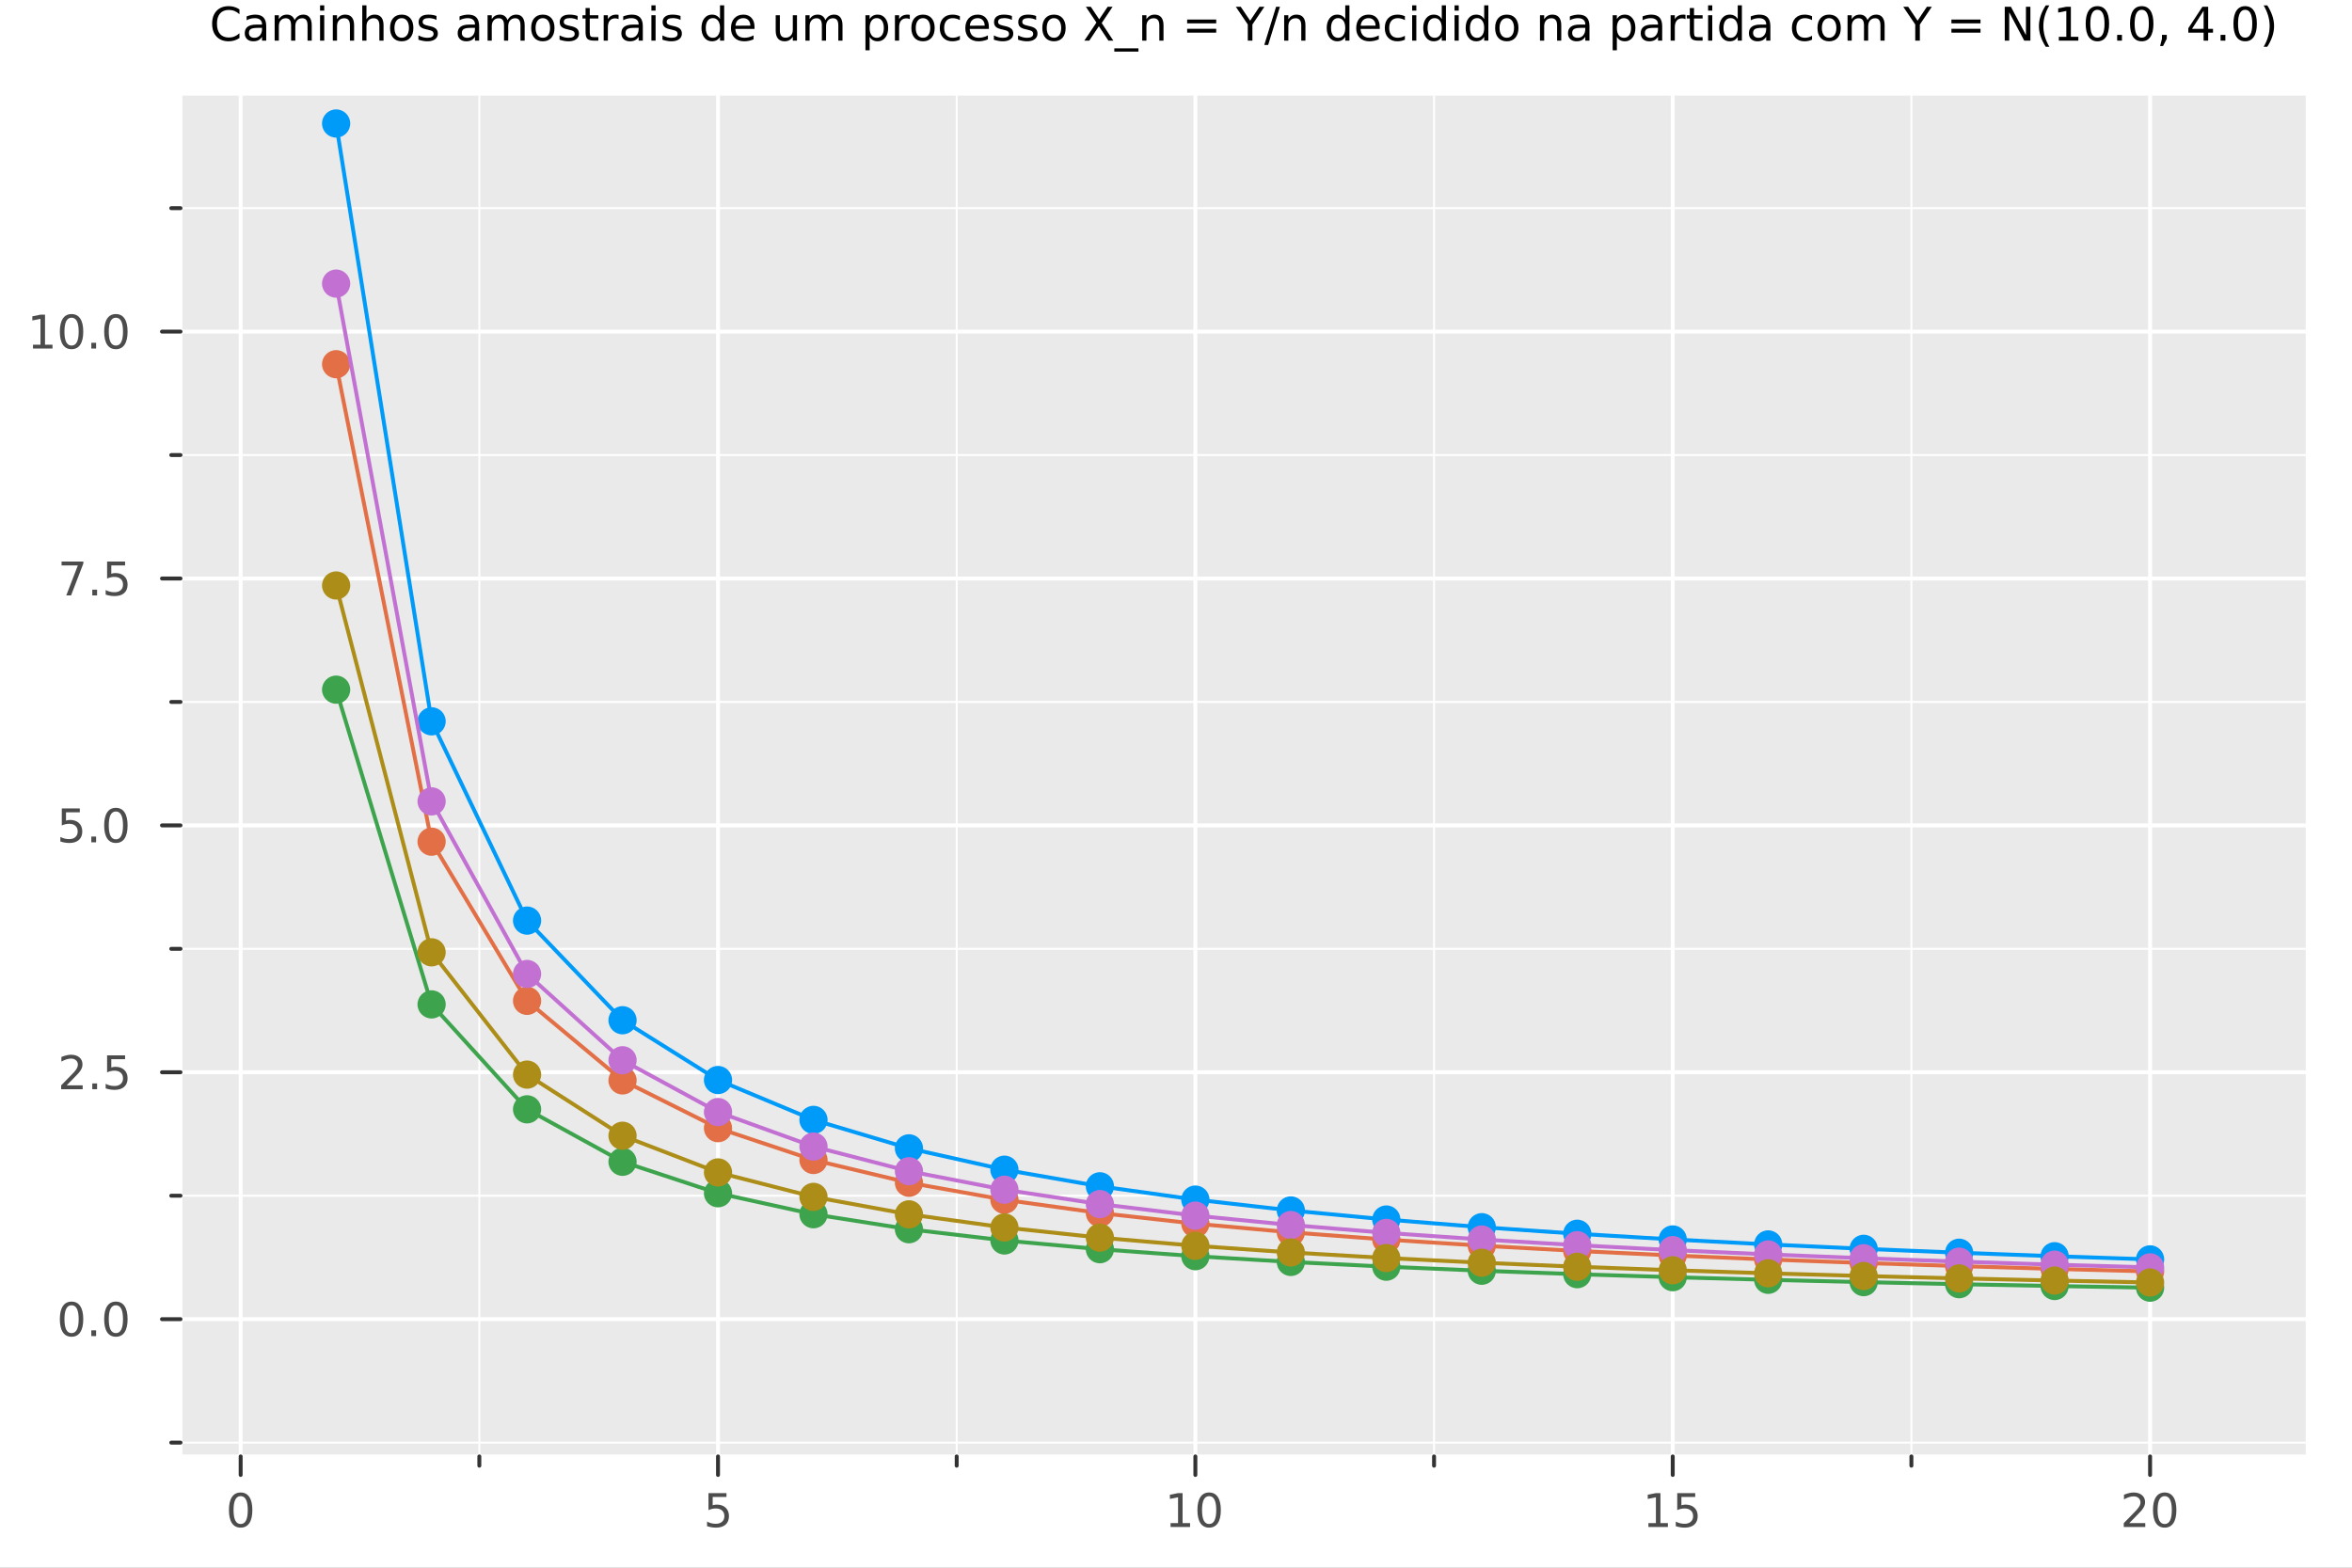 <?xml version="1.0" encoding="utf-8"?>
<svg xmlns="http://www.w3.org/2000/svg" xmlns:xlink="http://www.w3.org/1999/xlink" width="600" height="400" viewBox="0 0 2400 1600">
<rect x="0" y="0" width="2400" height="1600" fill="#808080" stroke="none"/>
<defs>
  <clipPath id="clip430">
    <rect x="0" y="0" width="2400" height="1600"/>
  </clipPath>
</defs>
<path clip-path="url(#clip430)" d="M0 1600 L2400 1600 L2400 0 L0 0  Z" fill="#ffffff" fill-rule="evenodd" fill-opacity="1"/>
<defs>
  <clipPath id="clip431">
    <rect x="480" y="0" width="1681" height="1600"/>
  </clipPath>
</defs>
<path clip-path="url(#clip430)" d="M184.191 1486.45 L2352.76 1486.45 L2352.76 97.552 L184.191 97.552  Z" fill="#eaeaea" fill-rule="evenodd" fill-opacity="1"/>
<defs>
  <clipPath id="clip432">
    <rect x="184" y="97" width="2170" height="1390"/>
  </clipPath>
</defs>
<polyline clip-path="url(#clip432)" style="stroke:#ffffff; stroke-linecap:round; stroke-linejoin:round; stroke-width:4; stroke-opacity:1; fill:none" points="245.565,1486.45 245.565,97.552 "/>
<polyline clip-path="url(#clip432)" style="stroke:#ffffff; stroke-linecap:round; stroke-linejoin:round; stroke-width:4; stroke-opacity:1; fill:none" points="732.664,1486.45 732.664,97.552 "/>
<polyline clip-path="url(#clip432)" style="stroke:#ffffff; stroke-linecap:round; stroke-linejoin:round; stroke-width:4; stroke-opacity:1; fill:none" points="1219.76,1486.45 1219.76,97.552 "/>
<polyline clip-path="url(#clip432)" style="stroke:#ffffff; stroke-linecap:round; stroke-linejoin:round; stroke-width:4; stroke-opacity:1; fill:none" points="1706.86,1486.45 1706.86,97.552 "/>
<polyline clip-path="url(#clip432)" style="stroke:#ffffff; stroke-linecap:round; stroke-linejoin:round; stroke-width:4; stroke-opacity:1; fill:none" points="2193.96,1486.45 2193.96,97.552 "/>
<polyline clip-path="url(#clip432)" style="stroke:#ffffff; stroke-linecap:round; stroke-linejoin:round; stroke-width:2; stroke-opacity:1; fill:none" points="489.115,1486.45 489.115,97.552 "/>
<polyline clip-path="url(#clip432)" style="stroke:#ffffff; stroke-linecap:round; stroke-linejoin:round; stroke-width:2; stroke-opacity:1; fill:none" points="976.214,1486.45 976.214,97.552 "/>
<polyline clip-path="url(#clip432)" style="stroke:#ffffff; stroke-linecap:round; stroke-linejoin:round; stroke-width:2; stroke-opacity:1; fill:none" points="1463.31,1486.45 1463.31,97.552 "/>
<polyline clip-path="url(#clip432)" style="stroke:#ffffff; stroke-linecap:round; stroke-linejoin:round; stroke-width:2; stroke-opacity:1; fill:none" points="1950.41,1486.45 1950.41,97.552 "/>
<polyline clip-path="url(#clip430)" style="stroke:#ffffff; stroke-linecap:round; stroke-linejoin:round; stroke-width:4; stroke-opacity:1; fill:none" points="184.191,1486.45 2352.76,1486.45 "/>
<polyline clip-path="url(#clip430)" style="stroke:#333333; stroke-linecap:round; stroke-linejoin:round; stroke-width:4; stroke-opacity:1; fill:none" points="245.565,1486.45 245.565,1505.35 "/>
<polyline clip-path="url(#clip430)" style="stroke:#333333; stroke-linecap:round; stroke-linejoin:round; stroke-width:4; stroke-opacity:1; fill:none" points="732.664,1486.45 732.664,1505.35 "/>
<polyline clip-path="url(#clip430)" style="stroke:#333333; stroke-linecap:round; stroke-linejoin:round; stroke-width:4; stroke-opacity:1; fill:none" points="1219.76,1486.45 1219.76,1505.35 "/>
<polyline clip-path="url(#clip430)" style="stroke:#333333; stroke-linecap:round; stroke-linejoin:round; stroke-width:4; stroke-opacity:1; fill:none" points="1706.86,1486.45 1706.86,1505.35 "/>
<polyline clip-path="url(#clip430)" style="stroke:#333333; stroke-linecap:round; stroke-linejoin:round; stroke-width:4; stroke-opacity:1; fill:none" points="2193.96,1486.45 2193.96,1505.35 "/>
<polyline clip-path="url(#clip430)" style="stroke:#333333; stroke-linecap:round; stroke-linejoin:round; stroke-width:4; stroke-opacity:1; fill:none" points="489.115,1486.45 489.115,1495.9 "/>
<polyline clip-path="url(#clip430)" style="stroke:#333333; stroke-linecap:round; stroke-linejoin:round; stroke-width:4; stroke-opacity:1; fill:none" points="976.214,1486.45 976.214,1495.9 "/>
<polyline clip-path="url(#clip430)" style="stroke:#333333; stroke-linecap:round; stroke-linejoin:round; stroke-width:4; stroke-opacity:1; fill:none" points="1463.31,1486.45 1463.31,1495.9 "/>
<polyline clip-path="url(#clip430)" style="stroke:#333333; stroke-linecap:round; stroke-linejoin:round; stroke-width:4; stroke-opacity:1; fill:none" points="1950.41,1486.45 1950.41,1495.9 "/>
<path clip-path="url(#clip430)" d="M245.565 1526.97 Q241.954 1526.97 240.125 1530.53 Q238.32 1534.07 238.32 1541.2 Q238.32 1548.31 240.125 1551.87 Q241.954 1555.42 245.565 1555.42 Q249.199 1555.42 251.005 1551.87 Q252.834 1548.31 252.834 1541.2 Q252.834 1534.07 251.005 1530.53 Q249.199 1526.97 245.565 1526.97 M245.565 1523.26 Q251.375 1523.26 254.431 1527.87 Q257.51 1532.45 257.51 1541.2 Q257.51 1549.93 254.431 1554.54 Q251.375 1559.12 245.565 1559.12 Q239.755 1559.12 236.676 1554.54 Q233.621 1549.93 233.621 1541.2 Q233.621 1532.45 236.676 1527.87 Q239.755 1523.26 245.565 1523.26 Z" fill="#4c4c4c" fill-rule="nonzero" fill-opacity="1" /><path clip-path="url(#clip430)" d="M722.942 1523.89 L741.298 1523.89 L741.298 1527.82 L727.224 1527.82 L727.224 1536.3 Q728.243 1535.95 729.262 1535.79 Q730.28 1535.6 731.299 1535.6 Q737.086 1535.6 740.465 1538.77 Q743.845 1541.94 743.845 1547.36 Q743.845 1552.94 740.373 1556.04 Q736.9 1559.12 730.581 1559.12 Q728.405 1559.12 726.137 1558.75 Q723.891 1558.38 721.484 1557.64 L721.484 1552.94 Q723.567 1554.07 725.789 1554.63 Q728.012 1555.18 730.488 1555.18 Q734.493 1555.18 736.831 1553.08 Q739.169 1550.97 739.169 1547.36 Q739.169 1543.75 736.831 1541.64 Q734.493 1539.54 730.488 1539.54 Q728.613 1539.54 726.738 1539.95 Q724.887 1540.37 722.942 1541.25 L722.942 1523.89 Z" fill="#4c4c4c" fill-rule="nonzero" fill-opacity="1" /><path clip-path="url(#clip430)" d="M1194.45 1554.51 L1202.09 1554.51 L1202.09 1528.15 L1193.78 1529.81 L1193.78 1525.55 L1202.04 1523.89 L1206.72 1523.89 L1206.72 1554.51 L1214.36 1554.51 L1214.36 1558.45 L1194.45 1558.45 L1194.45 1554.51 Z" fill="#4c4c4c" fill-rule="nonzero" fill-opacity="1" /><path clip-path="url(#clip430)" d="M1233.8 1526.97 Q1230.19 1526.97 1228.36 1530.53 Q1226.56 1534.07 1226.56 1541.2 Q1226.56 1548.31 1228.36 1551.87 Q1230.19 1555.42 1233.8 1555.42 Q1237.44 1555.42 1239.24 1551.87 Q1241.07 1548.31 1241.07 1541.2 Q1241.07 1534.07 1239.24 1530.53 Q1237.44 1526.97 1233.8 1526.97 M1233.8 1523.26 Q1239.61 1523.26 1242.67 1527.87 Q1245.75 1532.45 1245.75 1541.2 Q1245.75 1549.93 1242.67 1554.54 Q1239.61 1559.12 1233.8 1559.12 Q1227.99 1559.12 1224.91 1554.54 Q1221.86 1549.93 1221.86 1541.2 Q1221.86 1532.45 1224.91 1527.87 Q1227.99 1523.26 1233.8 1523.26 Z" fill="#4c4c4c" fill-rule="nonzero" fill-opacity="1" /><path clip-path="url(#clip430)" d="M1682.05 1554.51 L1689.69 1554.51 L1689.69 1528.15 L1681.38 1529.81 L1681.38 1525.55 L1689.64 1523.89 L1694.32 1523.89 L1694.32 1554.51 L1701.96 1554.51 L1701.96 1558.45 L1682.05 1558.45 L1682.05 1554.51 Z" fill="#4c4c4c" fill-rule="nonzero" fill-opacity="1" /><path clip-path="url(#clip430)" d="M1711.45 1523.89 L1729.8 1523.89 L1729.8 1527.82 L1715.73 1527.82 L1715.73 1536.3 Q1716.75 1535.95 1717.77 1535.79 Q1718.78 1535.6 1719.8 1535.6 Q1725.59 1535.6 1728.97 1538.77 Q1732.35 1541.94 1732.35 1547.36 Q1732.35 1552.94 1728.88 1556.04 Q1725.4 1559.12 1719.08 1559.12 Q1716.91 1559.12 1714.64 1558.75 Q1712.39 1558.38 1709.99 1557.64 L1709.99 1552.94 Q1712.07 1554.07 1714.29 1554.63 Q1716.52 1555.18 1718.99 1555.18 Q1723 1555.18 1725.33 1553.08 Q1727.67 1550.97 1727.67 1547.36 Q1727.67 1543.75 1725.33 1541.64 Q1723 1539.54 1718.99 1539.54 Q1717.12 1539.54 1715.24 1539.95 Q1713.39 1540.37 1711.45 1541.25 L1711.45 1523.89 Z" fill="#4c4c4c" fill-rule="nonzero" fill-opacity="1" /><path clip-path="url(#clip430)" d="M2172.73 1554.51 L2189.05 1554.51 L2189.05 1558.45 L2167.11 1558.45 L2167.11 1554.51 Q2169.77 1551.76 2174.36 1547.13 Q2178.96 1542.48 2180.14 1541.13 Q2182.39 1538.61 2183.27 1536.87 Q2184.17 1535.11 2184.17 1533.42 Q2184.17 1530.67 2182.23 1528.93 Q2180.3 1527.2 2177.2 1527.2 Q2175 1527.2 2172.55 1527.96 Q2170.12 1528.73 2167.34 1530.28 L2167.34 1525.55 Q2170.17 1524.42 2172.62 1523.84 Q2175.07 1523.26 2177.11 1523.26 Q2182.48 1523.26 2185.67 1525.95 Q2188.87 1528.63 2188.87 1533.12 Q2188.87 1535.25 2188.06 1537.17 Q2187.27 1539.07 2185.17 1541.67 Q2184.59 1542.34 2181.48 1545.55 Q2178.38 1548.75 2172.73 1554.51 Z" fill="#4c4c4c" fill-rule="nonzero" fill-opacity="1" /><path clip-path="url(#clip430)" d="M2208.87 1526.97 Q2205.26 1526.97 2203.43 1530.53 Q2201.62 1534.07 2201.62 1541.2 Q2201.62 1548.31 2203.43 1551.87 Q2205.26 1555.42 2208.87 1555.42 Q2212.5 1555.42 2214.31 1551.87 Q2216.14 1548.31 2216.14 1541.2 Q2216.14 1534.07 2214.31 1530.53 Q2212.5 1526.97 2208.87 1526.97 M2208.87 1523.26 Q2214.68 1523.26 2217.73 1527.87 Q2220.81 1532.45 2220.81 1541.2 Q2220.81 1549.93 2217.73 1554.54 Q2214.68 1559.12 2208.87 1559.12 Q2203.06 1559.12 2199.98 1554.54 Q2196.92 1549.93 2196.92 1541.2 Q2196.92 1532.45 2199.98 1527.87 Q2203.06 1523.26 2208.87 1523.26 Z" fill="#4c4c4c" fill-rule="nonzero" fill-opacity="1" /><polyline clip-path="url(#clip432)" style="stroke:#ffffff; stroke-linecap:round; stroke-linejoin:round; stroke-width:4; stroke-opacity:1; fill:none" points="184.191,1346.35 2352.76,1346.35 "/>
<polyline clip-path="url(#clip432)" style="stroke:#ffffff; stroke-linecap:round; stroke-linejoin:round; stroke-width:4; stroke-opacity:1; fill:none" points="184.191,1094.37 2352.76,1094.37 "/>
<polyline clip-path="url(#clip432)" style="stroke:#ffffff; stroke-linecap:round; stroke-linejoin:round; stroke-width:4; stroke-opacity:1; fill:none" points="184.191,842.395 2352.76,842.395 "/>
<polyline clip-path="url(#clip432)" style="stroke:#ffffff; stroke-linecap:round; stroke-linejoin:round; stroke-width:4; stroke-opacity:1; fill:none" points="184.191,590.419 2352.76,590.419 "/>
<polyline clip-path="url(#clip432)" style="stroke:#ffffff; stroke-linecap:round; stroke-linejoin:round; stroke-width:4; stroke-opacity:1; fill:none" points="184.191,338.442 2352.76,338.442 "/>
<polyline clip-path="url(#clip432)" style="stroke:#ffffff; stroke-linecap:round; stroke-linejoin:round; stroke-width:2; stroke-opacity:1; fill:none" points="184.191,1472.34 2352.76,1472.34 "/>
<polyline clip-path="url(#clip432)" style="stroke:#ffffff; stroke-linecap:round; stroke-linejoin:round; stroke-width:2; stroke-opacity:1; fill:none" points="184.191,1220.36 2352.76,1220.36 "/>
<polyline clip-path="url(#clip432)" style="stroke:#ffffff; stroke-linecap:round; stroke-linejoin:round; stroke-width:2; stroke-opacity:1; fill:none" points="184.191,968.384 2352.76,968.384 "/>
<polyline clip-path="url(#clip432)" style="stroke:#ffffff; stroke-linecap:round; stroke-linejoin:round; stroke-width:2; stroke-opacity:1; fill:none" points="184.191,716.407 2352.76,716.407 "/>
<polyline clip-path="url(#clip432)" style="stroke:#ffffff; stroke-linecap:round; stroke-linejoin:round; stroke-width:2; stroke-opacity:1; fill:none" points="184.191,464.43 2352.76,464.43 "/>
<polyline clip-path="url(#clip432)" style="stroke:#ffffff; stroke-linecap:round; stroke-linejoin:round; stroke-width:2; stroke-opacity:1; fill:none" points="184.191,212.454 2352.76,212.454 "/>
<polyline clip-path="url(#clip430)" style="stroke:#ffffff; stroke-linecap:round; stroke-linejoin:round; stroke-width:4; stroke-opacity:1; fill:none" points="184.191,1486.45 184.191,97.552 "/>
<polyline clip-path="url(#clip430)" style="stroke:#333333; stroke-linecap:round; stroke-linejoin:round; stroke-width:4; stroke-opacity:1; fill:none" points="184.191,1346.35 165.293,1346.35 "/>
<polyline clip-path="url(#clip430)" style="stroke:#333333; stroke-linecap:round; stroke-linejoin:round; stroke-width:4; stroke-opacity:1; fill:none" points="184.191,1094.37 165.293,1094.37 "/>
<polyline clip-path="url(#clip430)" style="stroke:#333333; stroke-linecap:round; stroke-linejoin:round; stroke-width:4; stroke-opacity:1; fill:none" points="184.191,842.395 165.293,842.395 "/>
<polyline clip-path="url(#clip430)" style="stroke:#333333; stroke-linecap:round; stroke-linejoin:round; stroke-width:4; stroke-opacity:1; fill:none" points="184.191,590.419 165.293,590.419 "/>
<polyline clip-path="url(#clip430)" style="stroke:#333333; stroke-linecap:round; stroke-linejoin:round; stroke-width:4; stroke-opacity:1; fill:none" points="184.191,338.442 165.293,338.442 "/>
<polyline clip-path="url(#clip430)" style="stroke:#333333; stroke-linecap:round; stroke-linejoin:round; stroke-width:4; stroke-opacity:1; fill:none" points="184.191,1472.34 174.742,1472.34 "/>
<polyline clip-path="url(#clip430)" style="stroke:#333333; stroke-linecap:round; stroke-linejoin:round; stroke-width:4; stroke-opacity:1; fill:none" points="184.191,1220.36 174.742,1220.36 "/>
<polyline clip-path="url(#clip430)" style="stroke:#333333; stroke-linecap:round; stroke-linejoin:round; stroke-width:4; stroke-opacity:1; fill:none" points="184.191,968.384 174.742,968.384 "/>
<polyline clip-path="url(#clip430)" style="stroke:#333333; stroke-linecap:round; stroke-linejoin:round; stroke-width:4; stroke-opacity:1; fill:none" points="184.191,716.407 174.742,716.407 "/>
<polyline clip-path="url(#clip430)" style="stroke:#333333; stroke-linecap:round; stroke-linejoin:round; stroke-width:4; stroke-opacity:1; fill:none" points="184.191,464.43 174.742,464.43 "/>
<polyline clip-path="url(#clip430)" style="stroke:#333333; stroke-linecap:round; stroke-linejoin:round; stroke-width:4; stroke-opacity:1; fill:none" points="184.191,212.454 174.742,212.454 "/>
<path clip-path="url(#clip430)" d="M73.015 1332.15 Q69.404 1332.15 67.575 1335.71 Q65.77 1339.25 65.77 1346.38 Q65.77 1353.49 67.575 1357.05 Q69.404 1360.6 73.015 1360.6 Q76.649 1360.6 78.455 1357.05 Q80.284 1353.49 80.284 1346.38 Q80.284 1339.25 78.455 1335.71 Q76.649 1332.15 73.015 1332.15 M73.015 1328.44 Q78.825 1328.44 81.881 1333.05 Q84.959 1337.63 84.959 1346.38 Q84.959 1355.11 81.881 1359.72 Q78.825 1364.3 73.015 1364.3 Q67.205 1364.3 64.126 1359.72 Q61.071 1355.11 61.071 1346.38 Q61.071 1337.63 64.126 1333.05 Q67.205 1328.44 73.015 1328.44 Z" fill="#4c4c4c" fill-rule="nonzero" fill-opacity="1" /><path clip-path="url(#clip430)" d="M93.177 1357.75 L98.061 1357.75 L98.061 1363.63 L93.177 1363.63 L93.177 1357.75 Z" fill="#4c4c4c" fill-rule="nonzero" fill-opacity="1" /><path clip-path="url(#clip430)" d="M118.246 1332.15 Q114.635 1332.15 112.807 1335.71 Q111.001 1339.25 111.001 1346.38 Q111.001 1353.49 112.807 1357.05 Q114.635 1360.6 118.246 1360.6 Q121.881 1360.6 123.686 1357.05 Q125.515 1353.49 125.515 1346.38 Q125.515 1339.25 123.686 1335.71 Q121.881 1332.15 118.246 1332.15 M118.246 1328.44 Q124.056 1328.44 127.112 1333.05 Q130.191 1337.63 130.191 1346.38 Q130.191 1355.11 127.112 1359.72 Q124.056 1364.3 118.246 1364.3 Q112.436 1364.3 109.357 1359.72 Q106.302 1355.11 106.302 1346.38 Q106.302 1337.63 109.357 1333.05 Q112.436 1328.44 118.246 1328.44 Z" fill="#4c4c4c" fill-rule="nonzero" fill-opacity="1" /><path clip-path="url(#clip430)" d="M68.038 1107.72 L84.358 1107.72 L84.358 1111.65 L62.413 1111.65 L62.413 1107.72 Q65.075 1104.96 69.659 1100.33 Q74.265 1095.68 75.446 1094.34 Q77.691 1091.81 78.571 1090.08 Q79.473 1088.32 79.473 1086.63 Q79.473 1083.87 77.529 1082.14 Q75.608 1080.4 72.506 1080.4 Q70.307 1080.4 67.853 1081.17 Q65.422 1081.93 62.645 1083.48 L62.645 1078.76 Q65.469 1077.62 67.922 1077.05 Q70.376 1076.47 72.413 1076.47 Q77.784 1076.47 80.978 1079.15 Q84.172 1081.84 84.172 1086.33 Q84.172 1088.46 83.362 1090.38 Q82.575 1092.28 80.469 1094.87 Q79.89 1095.54 76.788 1098.76 Q73.686 1101.95 68.038 1107.72 Z" fill="#4c4c4c" fill-rule="nonzero" fill-opacity="1" /><path clip-path="url(#clip430)" d="M94.172 1105.77 L99.057 1105.77 L99.057 1111.65 L94.172 1111.65 L94.172 1105.77 Z" fill="#4c4c4c" fill-rule="nonzero" fill-opacity="1" /><path clip-path="url(#clip430)" d="M109.288 1077.09 L127.644 1077.09 L127.644 1081.03 L113.57 1081.03 L113.57 1089.5 Q114.589 1089.15 115.607 1088.99 Q116.626 1088.8 117.644 1088.8 Q123.431 1088.8 126.811 1091.98 Q130.191 1095.15 130.191 1100.56 Q130.191 1106.14 126.718 1109.24 Q123.246 1112.32 116.927 1112.32 Q114.751 1112.32 112.482 1111.95 Q110.237 1111.58 107.83 1110.84 L107.83 1106.14 Q109.913 1107.28 112.135 1107.83 Q114.357 1108.39 116.834 1108.39 Q120.839 1108.39 123.177 1106.28 Q125.515 1104.18 125.515 1100.56 Q125.515 1096.95 123.177 1094.85 Q120.839 1092.74 116.834 1092.74 Q114.959 1092.74 113.084 1093.16 Q111.232 1093.57 109.288 1094.45 L109.288 1077.09 Z" fill="#4c4c4c" fill-rule="nonzero" fill-opacity="1" /><path clip-path="url(#clip430)" d="M63.061 825.115 L81.418 825.115 L81.418 829.051 L67.344 829.051 L67.344 837.523 Q68.362 837.175 69.381 837.013 Q70.399 836.828 71.418 836.828 Q77.205 836.828 80.585 840 Q83.964 843.171 83.964 848.587 Q83.964 854.166 80.492 857.268 Q77.02 860.347 70.7 860.347 Q68.524 860.347 66.256 859.976 Q64.01 859.606 61.603 858.865 L61.603 854.166 Q63.686 855.3 65.909 855.856 Q68.131 856.411 70.608 856.411 Q74.612 856.411 76.95 854.305 Q79.288 852.199 79.288 848.587 Q79.288 844.976 76.95 842.87 Q74.612 840.763 70.608 840.763 Q68.733 840.763 66.858 841.18 Q65.006 841.597 63.061 842.476 L63.061 825.115 Z" fill="#4c4c4c" fill-rule="nonzero" fill-opacity="1" /><path clip-path="url(#clip430)" d="M93.177 853.796 L98.061 853.796 L98.061 859.675 L93.177 859.675 L93.177 853.796 Z" fill="#4c4c4c" fill-rule="nonzero" fill-opacity="1" /><path clip-path="url(#clip430)" d="M118.246 828.194 Q114.635 828.194 112.807 831.759 Q111.001 835.3 111.001 842.43 Q111.001 849.537 112.807 853.101 Q114.635 856.643 118.246 856.643 Q121.881 856.643 123.686 853.101 Q125.515 849.537 125.515 842.43 Q125.515 835.3 123.686 831.759 Q121.881 828.194 118.246 828.194 M118.246 824.49 Q124.056 824.49 127.112 829.097 Q130.191 833.68 130.191 842.43 Q130.191 851.157 127.112 855.763 Q124.056 860.347 118.246 860.347 Q112.436 860.347 109.357 855.763 Q106.302 851.157 106.302 842.43 Q106.302 833.68 109.357 829.097 Q112.436 824.49 118.246 824.49 Z" fill="#4c4c4c" fill-rule="nonzero" fill-opacity="1" /><path clip-path="url(#clip430)" d="M62.83 573.139 L85.052 573.139 L85.052 575.129 L72.506 607.699 L67.622 607.699 L79.427 577.074 L62.83 577.074 L62.83 573.139 Z" fill="#4c4c4c" fill-rule="nonzero" fill-opacity="1" /><path clip-path="url(#clip430)" d="M94.172 601.819 L99.057 601.819 L99.057 607.699 L94.172 607.699 L94.172 601.819 Z" fill="#4c4c4c" fill-rule="nonzero" fill-opacity="1" /><path clip-path="url(#clip430)" d="M109.288 573.139 L127.644 573.139 L127.644 577.074 L113.57 577.074 L113.57 585.546 Q114.589 585.199 115.607 585.037 Q116.626 584.852 117.644 584.852 Q123.431 584.852 126.811 588.023 Q130.191 591.194 130.191 596.611 Q130.191 602.189 126.718 605.291 Q123.246 608.37 116.927 608.37 Q114.751 608.37 112.482 608 Q110.237 607.629 107.83 606.888 L107.83 602.189 Q109.913 603.324 112.135 603.879 Q114.357 604.435 116.834 604.435 Q120.839 604.435 123.177 602.328 Q125.515 600.222 125.515 596.611 Q125.515 593 123.177 590.893 Q120.839 588.787 116.834 588.787 Q114.959 588.787 113.084 589.203 Q111.232 589.62 109.288 590.5 L109.288 573.139 Z" fill="#4c4c4c" fill-rule="nonzero" fill-opacity="1" /><path clip-path="url(#clip430)" d="M33.663 351.787 L41.302 351.787 L41.302 325.421 L32.992 327.088 L32.992 322.829 L41.256 321.162 L45.932 321.162 L45.932 351.787 L53.571 351.787 L53.571 355.722 L33.663 355.722 L33.663 351.787 Z" fill="#4c4c4c" fill-rule="nonzero" fill-opacity="1" /><path clip-path="url(#clip430)" d="M73.015 324.241 Q69.404 324.241 67.575 327.805 Q65.77 331.347 65.77 338.477 Q65.77 345.583 67.575 349.148 Q69.404 352.689 73.015 352.689 Q76.649 352.689 78.455 349.148 Q80.284 345.583 80.284 338.477 Q80.284 331.347 78.455 327.805 Q76.649 324.241 73.015 324.241 M73.015 320.537 Q78.825 320.537 81.881 325.143 Q84.959 329.727 84.959 338.477 Q84.959 347.203 81.881 351.81 Q78.825 356.393 73.015 356.393 Q67.205 356.393 64.126 351.81 Q61.071 347.203 61.071 338.477 Q61.071 329.727 64.126 325.143 Q67.205 320.537 73.015 320.537 Z" fill="#4c4c4c" fill-rule="nonzero" fill-opacity="1" /><path clip-path="url(#clip430)" d="M93.177 349.842 L98.061 349.842 L98.061 355.722 L93.177 355.722 L93.177 349.842 Z" fill="#4c4c4c" fill-rule="nonzero" fill-opacity="1" /><path clip-path="url(#clip430)" d="M118.246 324.241 Q114.635 324.241 112.807 327.805 Q111.001 331.347 111.001 338.477 Q111.001 345.583 112.807 349.148 Q114.635 352.689 118.246 352.689 Q121.881 352.689 123.686 349.148 Q125.515 345.583 125.515 338.477 Q125.515 331.347 123.686 327.805 Q121.881 324.241 118.246 324.241 M118.246 320.537 Q124.056 320.537 127.112 325.143 Q130.191 329.727 130.191 338.477 Q130.191 347.203 127.112 351.81 Q124.056 356.393 118.246 356.393 Q112.436 356.393 109.357 351.81 Q106.302 347.203 106.302 338.477 Q106.302 329.727 109.357 325.143 Q112.436 320.537 118.246 320.537 Z" fill="#4c4c4c" fill-rule="nonzero" fill-opacity="1" /><path clip-path="url(#clip430)" d="M244.335 9.574 L244.335 14.505 Q241.974 12.306 239.289 11.217 Q236.627 10.13 233.618 10.13 Q227.692 10.13 224.544 13.764 Q221.396 17.375 221.396 24.227 Q221.396 31.055 224.544 34.69 Q227.692 38.301 233.618 38.301 Q236.627 38.301 239.289 37.213 Q241.974 36.125 244.335 33.926 L244.335 38.81 Q241.882 40.477 239.127 41.31 Q236.395 42.143 233.34 42.143 Q225.493 42.143 220.979 37.352 Q216.465 32.537 216.465 24.227 Q216.465 15.893 220.979 11.102 Q225.493 6.287 233.34 6.287 Q236.442 6.287 239.173 7.12 Q241.928 7.931 244.335 9.574 Z" fill="#000000" fill-rule="nonzero" fill-opacity="1" /><path clip-path="url(#clip430)" d="M263.155 28.44 Q257.993 28.44 256.002 29.62 Q254.011 30.801 254.011 33.648 Q254.011 35.916 255.493 37.259 Q256.997 38.578 259.567 38.578 Q263.108 38.578 265.238 36.078 Q267.391 33.555 267.391 29.389 L267.391 28.44 L263.155 28.44 M271.65 26.68 L271.65 41.472 L267.391 41.472 L267.391 37.537 Q265.932 39.898 263.756 41.032 Q261.581 42.143 258.432 42.143 Q254.451 42.143 252.09 39.921 Q249.752 37.676 249.752 33.926 Q249.752 29.551 252.669 27.329 Q255.608 25.106 261.419 25.106 L267.391 25.106 L267.391 24.69 Q267.391 21.75 265.446 20.153 Q263.525 18.532 260.03 18.532 Q257.807 18.532 255.701 19.065 Q253.594 19.597 251.65 20.662 L251.65 16.727 Q253.988 15.824 256.187 15.384 Q258.386 14.921 260.469 14.921 Q266.094 14.921 268.872 17.838 Q271.65 20.755 271.65 26.68 Z" fill="#000000" fill-rule="nonzero" fill-opacity="1" /><path clip-path="url(#clip430)" d="M300.608 20.523 Q302.205 17.653 304.428 16.287 Q306.65 14.921 309.659 14.921 Q313.71 14.921 315.909 17.768 Q318.108 20.593 318.108 25.824 L318.108 41.472 L313.826 41.472 L313.826 25.963 Q313.826 22.236 312.506 20.43 Q311.187 18.625 308.478 18.625 Q305.168 18.625 303.247 20.824 Q301.326 23.023 301.326 26.819 L301.326 41.472 L297.043 41.472 L297.043 25.963 Q297.043 22.213 295.724 20.43 Q294.404 18.625 291.65 18.625 Q288.386 18.625 286.465 20.847 Q284.543 23.046 284.543 26.819 L284.543 41.472 L280.261 41.472 L280.261 15.546 L284.543 15.546 L284.543 19.574 Q286.002 17.19 288.039 16.055 Q290.076 14.921 292.877 14.921 Q295.701 14.921 297.668 16.356 Q299.659 17.792 300.608 20.523 Z" fill="#000000" fill-rule="nonzero" fill-opacity="1" /><path clip-path="url(#clip430)" d="M326.603 15.546 L330.863 15.546 L330.863 41.472 L326.603 41.472 L326.603 15.546 M326.603 5.454 L330.863 5.454 L330.863 10.847 L326.603 10.847 L326.603 5.454 Z" fill="#000000" fill-rule="nonzero" fill-opacity="1" /><path clip-path="url(#clip430)" d="M361.325 25.824 L361.325 41.472 L357.066 41.472 L357.066 25.963 Q357.066 22.282 355.631 20.454 Q354.196 18.625 351.325 18.625 Q347.876 18.625 345.886 20.824 Q343.895 23.023 343.895 26.819 L343.895 41.472 L339.613 41.472 L339.613 15.546 L343.895 15.546 L343.895 19.574 Q345.423 17.236 347.483 16.079 Q349.566 14.921 352.274 14.921 Q356.742 14.921 359.034 17.699 Q361.325 20.454 361.325 25.824 Z" fill="#000000" fill-rule="nonzero" fill-opacity="1" /><path clip-path="url(#clip430)" d="M391.372 25.824 L391.372 41.472 L387.112 41.472 L387.112 25.963 Q387.112 22.282 385.677 20.454 Q384.242 18.625 381.372 18.625 Q377.923 18.625 375.932 20.824 Q373.941 23.023 373.941 26.819 L373.941 41.472 L369.659 41.472 L369.659 5.454 L373.941 5.454 L373.941 19.574 Q375.469 17.236 377.529 16.079 Q379.612 14.921 382.321 14.921 Q386.788 14.921 389.08 17.699 Q391.372 20.454 391.372 25.824 Z" fill="#000000" fill-rule="nonzero" fill-opacity="1" /><path clip-path="url(#clip430)" d="M409.913 18.532 Q406.487 18.532 404.496 21.218 Q402.506 23.88 402.506 28.532 Q402.506 33.185 404.473 35.87 Q406.464 38.532 409.913 38.532 Q413.316 38.532 415.307 35.847 Q417.297 33.162 417.297 28.532 Q417.297 23.926 415.307 21.241 Q413.316 18.532 409.913 18.532 M409.913 14.921 Q415.469 14.921 418.64 18.532 Q421.811 22.143 421.811 28.532 Q421.811 34.898 418.64 38.532 Q415.469 42.143 409.913 42.143 Q404.334 42.143 401.163 38.532 Q398.015 34.898 398.015 28.532 Q398.015 22.143 401.163 18.532 Q404.334 14.921 409.913 14.921 Z" fill="#000000" fill-rule="nonzero" fill-opacity="1" /><path clip-path="url(#clip430)" d="M445.399 16.31 L445.399 20.338 Q443.593 19.412 441.649 18.949 Q439.705 18.486 437.621 18.486 Q434.45 18.486 432.853 19.458 Q431.279 20.43 431.279 22.375 Q431.279 23.856 432.413 24.713 Q433.547 25.546 436.973 26.31 L438.431 26.634 Q442.968 27.606 444.867 29.389 Q446.788 31.148 446.788 34.319 Q446.788 37.93 443.918 40.037 Q441.07 42.143 436.07 42.143 Q433.987 42.143 431.719 41.727 Q429.473 41.333 426.973 40.523 L426.973 36.125 Q429.334 37.352 431.626 37.977 Q433.918 38.578 436.163 38.578 Q439.172 38.578 440.793 37.56 Q442.413 36.518 442.413 34.643 Q442.413 32.907 441.232 31.981 Q440.075 31.055 436.117 30.199 L434.635 29.852 Q430.677 29.018 428.918 27.305 Q427.158 25.569 427.158 22.56 Q427.158 18.903 429.751 16.912 Q432.344 14.921 437.112 14.921 Q439.473 14.921 441.556 15.268 Q443.64 15.616 445.399 16.31 Z" fill="#000000" fill-rule="nonzero" fill-opacity="1" /><path clip-path="url(#clip430)" d="M480.422 28.44 Q475.26 28.44 473.269 29.62 Q471.278 30.801 471.278 33.648 Q471.278 35.916 472.76 37.259 Q474.265 38.578 476.834 38.578 Q480.376 38.578 482.505 36.078 Q484.658 33.555 484.658 29.389 L484.658 28.44 L480.422 28.44 M488.917 26.68 L488.917 41.472 L484.658 41.472 L484.658 37.537 Q483.2 39.898 481.024 41.032 Q478.848 42.143 475.7 42.143 Q471.718 42.143 469.357 39.921 Q467.019 37.676 467.019 33.926 Q467.019 29.551 469.936 27.329 Q472.876 25.106 478.686 25.106 L484.658 25.106 L484.658 24.69 Q484.658 21.75 482.714 20.153 Q480.792 18.532 477.297 18.532 Q475.075 18.532 472.968 19.065 Q470.862 19.597 468.917 20.662 L468.917 16.727 Q471.255 15.824 473.454 15.384 Q475.653 14.921 477.737 14.921 Q483.362 14.921 486.14 17.838 Q488.917 20.755 488.917 26.68 Z" fill="#000000" fill-rule="nonzero" fill-opacity="1" /><path clip-path="url(#clip430)" d="M517.875 20.523 Q519.473 17.653 521.695 16.287 Q523.917 14.921 526.926 14.921 Q530.977 14.921 533.176 17.768 Q535.375 20.593 535.375 25.824 L535.375 41.472 L531.093 41.472 L531.093 25.963 Q531.093 22.236 529.774 20.43 Q528.454 18.625 525.746 18.625 Q522.436 18.625 520.514 20.824 Q518.593 23.023 518.593 26.819 L518.593 41.472 L514.311 41.472 L514.311 25.963 Q514.311 22.213 512.991 20.43 Q511.672 18.625 508.917 18.625 Q505.653 18.625 503.732 20.847 Q501.811 23.046 501.811 26.819 L501.811 41.472 L497.528 41.472 L497.528 15.546 L501.811 15.546 L501.811 19.574 Q503.269 17.19 505.306 16.055 Q507.343 14.921 510.144 14.921 Q512.968 14.921 514.936 16.356 Q516.926 17.792 517.875 20.523 Z" fill="#000000" fill-rule="nonzero" fill-opacity="1" /><path clip-path="url(#clip430)" d="M553.917 18.532 Q550.491 18.532 548.5 21.218 Q546.51 23.88 546.51 28.532 Q546.51 33.185 548.477 35.87 Q550.468 38.532 553.917 38.532 Q557.32 38.532 559.31 35.847 Q561.301 33.162 561.301 28.532 Q561.301 23.926 559.31 21.241 Q557.32 18.532 553.917 18.532 M553.917 14.921 Q559.472 14.921 562.644 18.532 Q565.815 22.143 565.815 28.532 Q565.815 34.898 562.644 38.532 Q559.472 42.143 553.917 42.143 Q548.338 42.143 545.167 38.532 Q542.019 34.898 542.019 28.532 Q542.019 22.143 545.167 18.532 Q548.338 14.921 553.917 14.921 Z" fill="#000000" fill-rule="nonzero" fill-opacity="1" /><path clip-path="url(#clip430)" d="M589.403 16.31 L589.403 20.338 Q587.597 19.412 585.653 18.949 Q583.708 18.486 581.625 18.486 Q578.454 18.486 576.857 19.458 Q575.283 20.43 575.283 22.375 Q575.283 23.856 576.417 24.713 Q577.551 25.546 580.977 26.31 L582.435 26.634 Q586.972 27.606 588.87 29.389 Q590.792 31.148 590.792 34.319 Q590.792 37.93 587.921 40.037 Q585.074 42.143 580.074 42.143 Q577.991 42.143 575.722 41.727 Q573.477 41.333 570.977 40.523 L570.977 36.125 Q573.338 37.352 575.63 37.977 Q577.921 38.578 580.167 38.578 Q583.176 38.578 584.796 37.56 Q586.417 36.518 586.417 34.643 Q586.417 32.907 585.236 31.981 Q584.079 31.055 580.12 30.199 L578.639 29.852 Q574.681 29.018 572.921 27.305 Q571.162 25.569 571.162 22.56 Q571.162 18.903 573.755 16.912 Q576.347 14.921 581.116 14.921 Q583.477 14.921 585.56 15.268 Q587.644 15.616 589.403 16.31 Z" fill="#000000" fill-rule="nonzero" fill-opacity="1" /><path clip-path="url(#clip430)" d="M601.787 8.185 L601.787 15.546 L610.56 15.546 L610.56 18.856 L601.787 18.856 L601.787 32.93 Q601.787 36.102 602.644 37.004 Q603.523 37.907 606.185 37.907 L610.56 37.907 L610.56 41.472 L606.185 41.472 Q601.255 41.472 599.38 39.643 Q597.505 37.791 597.505 32.93 L597.505 18.856 L594.38 18.856 L594.38 15.546 L597.505 15.546 L597.505 8.185 L601.787 8.185 Z" fill="#000000" fill-rule="nonzero" fill-opacity="1" /><path clip-path="url(#clip430)" d="M631.185 19.528 Q630.467 19.111 629.611 18.926 Q628.778 18.718 627.759 18.718 Q624.148 18.718 622.204 21.079 Q620.282 23.416 620.282 27.815 L620.282 41.472 L616 41.472 L616 15.546 L620.282 15.546 L620.282 19.574 Q621.625 17.213 623.778 16.079 Q625.93 14.921 629.009 14.921 Q629.449 14.921 629.981 14.991 Q630.514 15.037 631.162 15.153 L631.185 19.528 Z" fill="#000000" fill-rule="nonzero" fill-opacity="1" /><path clip-path="url(#clip430)" d="M647.435 28.44 Q642.273 28.44 640.282 29.62 Q638.291 30.801 638.291 33.648 Q638.291 35.916 639.773 37.259 Q641.278 38.578 643.847 38.578 Q647.389 38.578 649.518 36.078 Q651.671 33.555 651.671 29.389 L651.671 28.44 L647.435 28.44 M655.93 26.68 L655.93 41.472 L651.671 41.472 L651.671 37.537 Q650.213 39.898 648.037 41.032 Q645.861 42.143 642.713 42.143 Q638.731 42.143 636.37 39.921 Q634.032 37.676 634.032 33.926 Q634.032 29.551 636.949 27.329 Q639.889 25.106 645.699 25.106 L651.671 25.106 L651.671 24.69 Q651.671 21.75 649.727 20.153 Q647.805 18.532 644.31 18.532 Q642.088 18.532 639.981 19.065 Q637.875 19.597 635.93 20.662 L635.93 16.727 Q638.268 15.824 640.467 15.384 Q642.666 14.921 644.75 14.921 Q650.375 14.921 653.153 17.838 Q655.93 20.755 655.93 26.68 Z" fill="#000000" fill-rule="nonzero" fill-opacity="1" /><path clip-path="url(#clip430)" d="M664.703 15.546 L668.963 15.546 L668.963 41.472 L664.703 41.472 L664.703 15.546 M664.703 5.454 L668.963 5.454 L668.963 10.847 L664.703 10.847 L664.703 5.454 Z" fill="#000000" fill-rule="nonzero" fill-opacity="1" /><path clip-path="url(#clip430)" d="M694.402 16.31 L694.402 20.338 Q692.597 19.412 690.652 18.949 Q688.708 18.486 686.625 18.486 Q683.453 18.486 681.856 19.458 Q680.282 20.43 680.282 22.375 Q680.282 23.856 681.416 24.713 Q682.551 25.546 685.976 26.31 L687.435 26.634 Q691.972 27.606 693.87 29.389 Q695.791 31.148 695.791 34.319 Q695.791 37.93 692.921 40.037 Q690.074 42.143 685.074 42.143 Q682.99 42.143 680.722 41.727 Q678.476 41.333 675.976 40.523 L675.976 36.125 Q678.338 37.352 680.629 37.977 Q682.921 38.578 685.166 38.578 Q688.175 38.578 689.796 37.56 Q691.416 36.518 691.416 34.643 Q691.416 32.907 690.236 31.981 Q689.078 31.055 685.12 30.199 L683.638 29.852 Q679.68 29.018 677.921 27.305 Q676.162 25.569 676.162 22.56 Q676.162 18.903 678.754 16.912 Q681.347 14.921 686.115 14.921 Q688.476 14.921 690.56 15.268 Q692.643 15.616 694.402 16.31 Z" fill="#000000" fill-rule="nonzero" fill-opacity="1" /><path clip-path="url(#clip430)" d="M734.703 19.481 L734.703 5.454 L738.962 5.454 L738.962 41.472 L734.703 41.472 L734.703 37.583 Q733.36 39.898 731.3 41.032 Q729.263 42.143 726.393 42.143 Q721.694 42.143 718.731 38.393 Q715.791 34.643 715.791 28.532 Q715.791 22.421 718.731 18.671 Q721.694 14.921 726.393 14.921 Q729.263 14.921 731.3 16.055 Q733.36 17.167 734.703 19.481 M720.189 28.532 Q720.189 33.231 722.11 35.916 Q724.055 38.578 727.435 38.578 Q730.814 38.578 732.759 35.916 Q734.703 33.231 734.703 28.532 Q734.703 23.833 732.759 21.171 Q730.814 18.486 727.435 18.486 Q724.055 18.486 722.11 21.171 Q720.189 23.833 720.189 28.532 Z" fill="#000000" fill-rule="nonzero" fill-opacity="1" /><path clip-path="url(#clip430)" d="M769.911 27.444 L769.911 29.528 L750.328 29.528 Q750.606 33.926 752.967 36.24 Q755.351 38.532 759.587 38.532 Q762.041 38.532 764.332 37.93 Q766.647 37.328 768.916 36.125 L768.916 40.153 Q766.624 41.125 764.217 41.634 Q761.809 42.143 759.333 42.143 Q753.129 42.143 749.495 38.532 Q745.884 34.921 745.884 28.764 Q745.884 22.398 749.309 18.671 Q752.758 14.921 758.592 14.921 Q763.823 14.921 766.856 18.301 Q769.911 21.657 769.911 27.444 M765.652 26.194 Q765.606 22.699 763.684 20.616 Q761.786 18.532 758.638 18.532 Q755.073 18.532 752.92 20.546 Q750.791 22.56 750.467 26.218 L765.652 26.194 Z" fill="#000000" fill-rule="nonzero" fill-opacity="1" /><path clip-path="url(#clip430)" d="M791.531 31.241 L791.531 15.546 L795.791 15.546 L795.791 31.078 Q795.791 34.759 797.226 36.611 Q798.661 38.44 801.531 38.44 Q804.98 38.44 806.971 36.24 Q808.985 34.041 808.985 30.245 L808.985 15.546 L813.244 15.546 L813.244 41.472 L808.985 41.472 L808.985 37.49 Q807.434 39.852 805.374 41.009 Q803.337 42.143 800.629 42.143 Q796.161 42.143 793.846 39.365 Q791.531 36.588 791.531 31.241 M802.249 14.921 L802.249 14.921 Z" fill="#000000" fill-rule="nonzero" fill-opacity="1" /><path clip-path="url(#clip430)" d="M842.202 20.523 Q843.8 17.653 846.022 16.287 Q848.244 14.921 851.253 14.921 Q855.304 14.921 857.503 17.768 Q859.702 20.593 859.702 25.824 L859.702 41.472 L855.42 41.472 L855.42 25.963 Q855.42 22.236 854.101 20.43 Q852.781 18.625 850.073 18.625 Q846.763 18.625 844.841 20.824 Q842.92 23.023 842.92 26.819 L842.92 41.472 L838.638 41.472 L838.638 25.963 Q838.638 22.213 837.318 20.43 Q835.999 18.625 833.244 18.625 Q829.98 18.625 828.059 20.847 Q826.138 23.046 826.138 26.819 L826.138 41.472 L821.855 41.472 L821.855 15.546 L826.138 15.546 L826.138 19.574 Q827.596 17.19 829.633 16.055 Q831.67 14.921 834.471 14.921 Q837.295 14.921 839.263 16.356 Q841.253 17.792 842.202 20.523 Z" fill="#000000" fill-rule="nonzero" fill-opacity="1" /><path clip-path="url(#clip430)" d="M887.387 37.583 L887.387 51.333 L883.105 51.333 L883.105 15.546 L887.387 15.546 L887.387 19.481 Q888.73 17.167 890.767 16.055 Q892.827 14.921 895.674 14.921 Q900.397 14.921 903.336 18.671 Q906.299 22.421 906.299 28.532 Q906.299 34.643 903.336 38.393 Q900.397 42.143 895.674 42.143 Q892.827 42.143 890.767 41.032 Q888.73 39.898 887.387 37.583 M901.878 28.532 Q901.878 23.833 899.934 21.171 Q898.012 18.486 894.633 18.486 Q891.253 18.486 889.309 21.171 Q887.387 23.833 887.387 28.532 Q887.387 33.231 889.309 35.916 Q891.253 38.578 894.633 38.578 Q898.012 38.578 899.934 35.916 Q901.878 33.231 901.878 28.532 Z" fill="#000000" fill-rule="nonzero" fill-opacity="1" /><path clip-path="url(#clip430)" d="M928.383 19.528 Q927.665 19.111 926.808 18.926 Q925.975 18.718 924.957 18.718 Q921.346 18.718 919.401 21.079 Q917.48 23.416 917.48 27.815 L917.48 41.472 L913.197 41.472 L913.197 15.546 L917.48 15.546 L917.48 19.574 Q918.822 17.213 920.975 16.079 Q923.128 14.921 926.207 14.921 Q926.646 14.921 927.179 14.991 Q927.711 15.037 928.359 15.153 L928.383 19.528 Z" fill="#000000" fill-rule="nonzero" fill-opacity="1" /><path clip-path="url(#clip430)" d="M941.855 18.532 Q938.429 18.532 936.438 21.218 Q934.447 23.88 934.447 28.532 Q934.447 33.185 936.415 35.87 Q938.406 38.532 941.855 38.532 Q945.257 38.532 947.248 35.847 Q949.239 33.162 949.239 28.532 Q949.239 23.926 947.248 21.241 Q945.257 18.532 941.855 18.532 M941.855 14.921 Q947.41 14.921 950.581 18.532 Q953.753 22.143 953.753 28.532 Q953.753 34.898 950.581 38.532 Q947.41 42.143 941.855 42.143 Q936.276 42.143 933.105 38.532 Q929.957 34.898 929.957 28.532 Q929.957 22.143 933.105 18.532 Q936.276 14.921 941.855 14.921 Z" fill="#000000" fill-rule="nonzero" fill-opacity="1" /><path clip-path="url(#clip430)" d="M979.47 16.542 L979.47 20.523 Q977.665 19.528 975.836 19.042 Q974.03 18.532 972.179 18.532 Q968.035 18.532 965.743 21.171 Q963.452 23.787 963.452 28.532 Q963.452 33.278 965.743 35.916 Q968.035 38.532 972.179 38.532 Q974.03 38.532 975.836 38.046 Q977.665 37.537 979.47 36.541 L979.47 40.477 Q977.688 41.31 975.767 41.727 Q973.868 42.143 971.716 42.143 Q965.859 42.143 962.41 38.463 Q958.961 34.782 958.961 28.532 Q958.961 22.19 962.433 18.555 Q965.929 14.921 971.993 14.921 Q973.961 14.921 975.836 15.338 Q977.711 15.731 979.47 16.542 Z" fill="#000000" fill-rule="nonzero" fill-opacity="1" /><path clip-path="url(#clip430)" d="M1009.05 27.444 L1009.05 29.528 L989.47 29.528 Q989.748 33.926 992.109 36.24 Q994.493 38.532 998.729 38.532 Q1001.18 38.532 1003.47 37.93 Q1005.79 37.328 1008.06 36.125 L1008.06 40.153 Q1005.77 41.125 1003.36 41.634 Q1000.95 42.143 998.475 42.143 Q992.271 42.143 988.637 38.532 Q985.026 34.921 985.026 28.764 Q985.026 22.398 988.452 18.671 Q991.901 14.921 997.734 14.921 Q1002.97 14.921 1006 18.301 Q1009.05 21.657 1009.05 27.444 M1004.79 26.194 Q1004.75 22.699 1002.83 20.616 Q1000.93 18.532 997.78 18.532 Q994.216 18.532 992.063 20.546 Q989.933 22.56 989.609 26.218 L1004.79 26.194 Z" fill="#000000" fill-rule="nonzero" fill-opacity="1" /><path clip-path="url(#clip430)" d="M1032.57 16.31 L1032.57 20.338 Q1030.77 19.412 1028.82 18.949 Q1026.88 18.486 1024.79 18.486 Q1021.62 18.486 1020.03 19.458 Q1018.45 20.43 1018.45 22.375 Q1018.45 23.856 1019.59 24.713 Q1020.72 25.546 1024.15 26.31 L1025.6 26.634 Q1030.14 27.606 1032.04 29.389 Q1033.96 31.148 1033.96 34.319 Q1033.96 37.93 1031.09 40.037 Q1028.24 42.143 1023.24 42.143 Q1021.16 42.143 1018.89 41.727 Q1016.65 41.333 1014.15 40.523 L1014.15 36.125 Q1016.51 37.352 1018.8 37.977 Q1021.09 38.578 1023.34 38.578 Q1026.34 38.578 1027.97 37.56 Q1029.59 36.518 1029.59 34.643 Q1029.59 32.907 1028.41 31.981 Q1027.25 31.055 1023.29 30.199 L1021.81 29.852 Q1017.85 29.018 1016.09 27.305 Q1014.33 25.569 1014.33 22.56 Q1014.33 18.903 1016.92 16.912 Q1019.52 14.921 1024.28 14.921 Q1026.65 14.921 1028.73 15.268 Q1030.81 15.616 1032.57 16.31 Z" fill="#000000" fill-rule="nonzero" fill-opacity="1" /><path clip-path="url(#clip430)" d="M1057.27 16.31 L1057.27 20.338 Q1055.47 19.412 1053.52 18.949 Q1051.58 18.486 1049.49 18.486 Q1046.32 18.486 1044.72 19.458 Q1043.15 20.43 1043.15 22.375 Q1043.15 23.856 1044.28 24.713 Q1045.42 25.546 1048.84 26.31 L1050.3 26.634 Q1054.84 27.606 1056.74 29.389 Q1058.66 31.148 1058.66 34.319 Q1058.66 37.93 1055.79 40.037 Q1052.94 42.143 1047.94 42.143 Q1045.86 42.143 1043.59 41.727 Q1041.34 41.333 1038.84 40.523 L1038.84 36.125 Q1041.21 37.352 1043.5 37.977 Q1045.79 38.578 1048.03 38.578 Q1051.04 38.578 1052.66 37.56 Q1054.28 36.518 1054.28 34.643 Q1054.28 32.907 1053.1 31.981 Q1051.95 31.055 1047.99 30.199 L1046.51 29.852 Q1042.55 29.018 1040.79 27.305 Q1039.03 25.569 1039.03 22.56 Q1039.03 18.903 1041.62 16.912 Q1044.22 14.921 1048.98 14.921 Q1051.34 14.921 1053.43 15.268 Q1055.51 15.616 1057.27 16.31 Z" fill="#000000" fill-rule="nonzero" fill-opacity="1" /><path clip-path="url(#clip430)" d="M1075.49 18.532 Q1072.06 18.532 1070.07 21.218 Q1068.08 23.88 1068.08 28.532 Q1068.08 33.185 1070.05 35.87 Q1072.04 38.532 1075.49 38.532 Q1078.89 38.532 1080.88 35.847 Q1082.87 33.162 1082.87 28.532 Q1082.87 23.926 1080.88 21.241 Q1078.89 18.532 1075.49 18.532 M1075.49 14.921 Q1081.04 14.921 1084.22 18.532 Q1087.39 22.143 1087.39 28.532 Q1087.39 34.898 1084.22 38.532 Q1081.04 42.143 1075.49 42.143 Q1069.91 42.143 1066.74 38.532 Q1063.59 34.898 1063.59 28.532 Q1063.59 22.143 1066.74 18.532 Q1069.91 14.921 1075.49 14.921 Z" fill="#000000" fill-rule="nonzero" fill-opacity="1" /><path clip-path="url(#clip430)" d="M1108.03 6.912 L1113.06 6.912 L1121.65 19.759 L1130.28 6.912 L1135.3 6.912 L1124.19 23.509 L1136.04 41.472 L1131.02 41.472 L1121.3 26.773 L1111.51 41.472 L1106.46 41.472 L1118.8 23.023 L1108.03 6.912 Z" fill="#000000" fill-rule="nonzero" fill-opacity="1" /><path clip-path="url(#clip430)" d="M1161.69 49.342 L1161.69 52.653 L1137.06 52.653 L1137.06 49.342 L1161.69 49.342 Z" fill="#000000" fill-rule="nonzero" fill-opacity="1" /><path clip-path="url(#clip430)" d="M1187.25 25.824 L1187.25 41.472 L1182.99 41.472 L1182.99 25.963 Q1182.99 22.282 1181.55 20.454 Q1180.12 18.625 1177.25 18.625 Q1173.8 18.625 1171.81 20.824 Q1169.82 23.023 1169.82 26.819 L1169.82 41.472 L1165.53 41.472 L1165.53 15.546 L1169.82 15.546 L1169.82 19.574 Q1171.34 17.236 1173.4 16.079 Q1175.49 14.921 1178.2 14.921 Q1182.66 14.921 1184.96 17.699 Q1187.25 20.454 1187.25 25.824 Z" fill="#000000" fill-rule="nonzero" fill-opacity="1" /><path clip-path="url(#clip430)" d="M1211.37 19.944 L1241.04 19.944 L1241.04 23.833 L1211.37 23.833 L1211.37 19.944 M1211.37 29.389 L1241.04 29.389 L1241.04 33.324 L1211.37 33.324 L1211.37 29.389 Z" fill="#000000" fill-rule="nonzero" fill-opacity="1" /><path clip-path="url(#clip430)" d="M1261.04 6.912 L1266.07 6.912 L1275.65 21.125 L1285.16 6.912 L1290.19 6.912 L1277.96 25.014 L1277.96 41.472 L1273.26 41.472 L1273.26 25.014 L1261.04 6.912 Z" fill="#000000" fill-rule="nonzero" fill-opacity="1" /><path clip-path="url(#clip430)" d="M1302.13 6.912 L1306.07 6.912 L1294.03 45.87 L1290.09 45.87 L1302.13 6.912 Z" fill="#000000" fill-rule="nonzero" fill-opacity="1" /><path clip-path="url(#clip430)" d="M1332.08 25.824 L1332.08 41.472 L1327.82 41.472 L1327.82 25.963 Q1327.82 22.282 1326.39 20.454 Q1324.95 18.625 1322.08 18.625 Q1318.64 18.625 1316.64 20.824 Q1314.65 23.023 1314.65 26.819 L1314.65 41.472 L1310.37 41.472 L1310.37 15.546 L1314.65 15.546 L1314.65 19.574 Q1316.18 17.236 1318.24 16.079 Q1320.32 14.921 1323.03 14.921 Q1327.5 14.921 1329.79 17.699 Q1332.08 20.454 1332.08 25.824 Z" fill="#000000" fill-rule="nonzero" fill-opacity="1" /><path clip-path="url(#clip430)" d="M1372.71 19.481 L1372.71 5.454 L1376.97 5.454 L1376.97 41.472 L1372.71 41.472 L1372.71 37.583 Q1371.37 39.898 1369.31 41.032 Q1367.27 42.143 1364.4 42.143 Q1359.7 42.143 1356.74 38.393 Q1353.8 34.643 1353.8 28.532 Q1353.8 22.421 1356.74 18.671 Q1359.7 14.921 1364.4 14.921 Q1367.27 14.921 1369.31 16.055 Q1371.37 17.167 1372.71 19.481 M1358.2 28.532 Q1358.2 33.231 1360.12 35.916 Q1362.06 38.578 1365.44 38.578 Q1368.82 38.578 1370.76 35.916 Q1372.71 33.231 1372.71 28.532 Q1372.71 23.833 1370.76 21.171 Q1368.82 18.486 1365.44 18.486 Q1362.06 18.486 1360.12 21.171 Q1358.2 23.833 1358.2 28.532 Z" fill="#000000" fill-rule="nonzero" fill-opacity="1" /><path clip-path="url(#clip430)" d="M1407.92 27.444 L1407.92 29.528 L1388.33 29.528 Q1388.61 33.926 1390.97 36.24 Q1393.36 38.532 1397.59 38.532 Q1400.05 38.532 1402.34 37.93 Q1404.65 37.328 1406.92 36.125 L1406.92 40.153 Q1404.63 41.125 1402.22 41.634 Q1399.82 42.143 1397.34 42.143 Q1391.13 42.143 1387.5 38.532 Q1383.89 34.921 1383.89 28.764 Q1383.89 22.398 1387.32 18.671 Q1390.76 14.921 1396.6 14.921 Q1401.83 14.921 1404.86 18.301 Q1407.92 21.657 1407.92 27.444 M1403.66 26.194 Q1403.61 22.699 1401.69 20.616 Q1399.79 18.532 1396.64 18.532 Q1393.08 18.532 1390.93 20.546 Q1388.8 22.56 1388.47 26.218 L1403.66 26.194 Z" fill="#000000" fill-rule="nonzero" fill-opacity="1" /><path clip-path="url(#clip430)" d="M1433.57 16.542 L1433.57 20.523 Q1431.76 19.528 1429.93 19.042 Q1428.13 18.532 1426.27 18.532 Q1422.13 18.532 1419.84 21.171 Q1417.55 23.787 1417.55 28.532 Q1417.55 33.278 1419.84 35.916 Q1422.13 38.532 1426.27 38.532 Q1428.13 38.532 1429.93 38.046 Q1431.76 37.537 1433.57 36.541 L1433.57 40.477 Q1431.78 41.31 1429.86 41.727 Q1427.96 42.143 1425.81 42.143 Q1419.95 42.143 1416.5 38.463 Q1413.06 34.782 1413.06 28.532 Q1413.06 22.19 1416.53 18.555 Q1420.02 14.921 1426.09 14.921 Q1428.06 14.921 1429.93 15.338 Q1431.81 15.731 1433.57 16.542 Z" fill="#000000" fill-rule="nonzero" fill-opacity="1" /><path clip-path="url(#clip430)" d="M1440.97 15.546 L1445.23 15.546 L1445.23 41.472 L1440.97 41.472 L1440.97 15.546 M1440.97 5.454 L1445.23 5.454 L1445.23 10.847 L1440.97 10.847 L1440.97 5.454 Z" fill="#000000" fill-rule="nonzero" fill-opacity="1" /><path clip-path="url(#clip430)" d="M1471.2 19.481 L1471.2 5.454 L1475.46 5.454 L1475.46 41.472 L1471.2 41.472 L1471.2 37.583 Q1469.86 39.898 1467.8 41.032 Q1465.76 42.143 1462.89 42.143 Q1458.19 42.143 1455.23 38.393 Q1452.29 34.643 1452.29 28.532 Q1452.29 22.421 1455.23 18.671 Q1458.19 14.921 1462.89 14.921 Q1465.76 14.921 1467.8 16.055 Q1469.86 17.167 1471.2 19.481 M1456.69 28.532 Q1456.69 33.231 1458.61 35.916 Q1460.56 38.578 1463.94 38.578 Q1467.31 38.578 1469.26 35.916 Q1471.2 33.231 1471.2 28.532 Q1471.2 23.833 1469.26 21.171 Q1467.31 18.486 1463.94 18.486 Q1460.56 18.486 1458.61 21.171 Q1456.69 23.833 1456.69 28.532 Z" fill="#000000" fill-rule="nonzero" fill-opacity="1" /><path clip-path="url(#clip430)" d="M1484.24 15.546 L1488.5 15.546 L1488.5 41.472 L1484.24 41.472 L1484.24 15.546 M1484.24 5.454 L1488.5 5.454 L1488.5 10.847 L1484.24 10.847 L1484.24 5.454 Z" fill="#000000" fill-rule="nonzero" fill-opacity="1" /><path clip-path="url(#clip430)" d="M1514.47 19.481 L1514.47 5.454 L1518.73 5.454 L1518.73 41.472 L1514.47 41.472 L1514.47 37.583 Q1513.12 39.898 1511.06 41.032 Q1509.03 42.143 1506.16 42.143 Q1501.46 42.143 1498.5 38.393 Q1495.56 34.643 1495.56 28.532 Q1495.56 22.421 1498.5 18.671 Q1501.46 14.921 1506.16 14.921 Q1509.03 14.921 1511.06 16.055 Q1513.12 17.167 1514.47 19.481 M1499.95 28.532 Q1499.95 33.231 1501.87 35.916 Q1503.82 38.578 1507.2 38.578 Q1510.58 38.578 1512.52 35.916 Q1514.47 33.231 1514.47 28.532 Q1514.47 23.833 1512.52 21.171 Q1510.58 18.486 1507.2 18.486 Q1503.82 18.486 1501.87 21.171 Q1499.95 23.833 1499.95 28.532 Z" fill="#000000" fill-rule="nonzero" fill-opacity="1" /><path clip-path="url(#clip430)" d="M1537.55 18.532 Q1534.12 18.532 1532.13 21.218 Q1530.14 23.88 1530.14 28.532 Q1530.14 33.185 1532.11 35.87 Q1534.1 38.532 1537.55 38.532 Q1540.95 38.532 1542.94 35.847 Q1544.93 33.162 1544.93 28.532 Q1544.93 23.926 1542.94 21.241 Q1540.95 18.532 1537.55 18.532 M1537.55 14.921 Q1543.1 14.921 1546.27 18.532 Q1549.44 22.143 1549.44 28.532 Q1549.44 34.898 1546.27 38.532 Q1543.1 42.143 1537.55 42.143 Q1531.97 42.143 1528.8 38.532 Q1525.65 34.898 1525.65 28.532 Q1525.65 22.143 1528.8 18.532 Q1531.97 14.921 1537.55 14.921 Z" fill="#000000" fill-rule="nonzero" fill-opacity="1" /><path clip-path="url(#clip430)" d="M1593.12 25.824 L1593.12 41.472 L1588.87 41.472 L1588.87 25.963 Q1588.87 22.282 1587.43 20.454 Q1585.99 18.625 1583.12 18.625 Q1579.68 18.625 1577.68 20.824 Q1575.69 23.023 1575.69 26.819 L1575.69 41.472 L1571.41 41.472 L1571.41 15.546 L1575.69 15.546 L1575.69 19.574 Q1577.22 17.236 1579.28 16.079 Q1581.37 14.921 1584.07 14.921 Q1588.54 14.921 1590.83 17.699 Q1593.12 20.454 1593.12 25.824 Z" fill="#000000" fill-rule="nonzero" fill-opacity="1" /><path clip-path="url(#clip430)" d="M1613.4 28.44 Q1608.24 28.44 1606.25 29.62 Q1604.26 30.801 1604.26 33.648 Q1604.26 35.916 1605.74 37.259 Q1607.24 38.578 1609.81 38.578 Q1613.36 38.578 1615.49 36.078 Q1617.64 33.555 1617.64 29.389 L1617.64 28.44 L1613.4 28.44 M1621.9 26.68 L1621.9 41.472 L1617.64 41.472 L1617.64 37.537 Q1616.18 39.898 1614 41.032 Q1611.83 42.143 1608.68 42.143 Q1604.7 42.143 1602.34 39.921 Q1600 37.676 1600 33.926 Q1600 29.551 1602.92 27.329 Q1605.86 25.106 1611.67 25.106 L1617.64 25.106 L1617.64 24.69 Q1617.64 21.75 1615.69 20.153 Q1613.77 18.532 1610.28 18.532 Q1608.05 18.532 1605.95 19.065 Q1603.84 19.597 1601.9 20.662 L1601.9 16.727 Q1604.24 15.824 1606.43 15.384 Q1608.63 14.921 1610.72 14.921 Q1616.34 14.921 1619.12 17.838 Q1621.9 20.755 1621.9 26.68 Z" fill="#000000" fill-rule="nonzero" fill-opacity="1" /><path clip-path="url(#clip430)" d="M1649.86 37.583 L1649.86 51.333 L1645.58 51.333 L1645.58 15.546 L1649.86 15.546 L1649.86 19.481 Q1651.2 17.167 1653.24 16.055 Q1655.3 14.921 1658.15 14.921 Q1662.87 14.921 1665.81 18.671 Q1668.77 22.421 1668.77 28.532 Q1668.77 34.643 1665.81 38.393 Q1662.87 42.143 1658.15 42.143 Q1655.3 42.143 1653.24 41.032 Q1651.2 39.898 1649.86 37.583 M1664.35 28.532 Q1664.35 23.833 1662.41 21.171 Q1660.49 18.486 1657.11 18.486 Q1653.73 18.486 1651.78 21.171 Q1649.86 23.833 1649.86 28.532 Q1649.86 33.231 1651.78 35.916 Q1653.73 38.578 1657.11 38.578 Q1660.49 38.578 1662.41 35.916 Q1664.35 33.231 1664.35 28.532 Z" fill="#000000" fill-rule="nonzero" fill-opacity="1" /><path clip-path="url(#clip430)" d="M1687.61 28.44 Q1682.45 28.44 1680.46 29.62 Q1678.47 30.801 1678.47 33.648 Q1678.47 35.916 1679.95 37.259 Q1681.46 38.578 1684.03 38.578 Q1687.57 38.578 1689.7 36.078 Q1691.85 33.555 1691.85 29.389 L1691.85 28.44 L1687.61 28.44 M1696.11 26.68 L1696.11 41.472 L1691.85 41.472 L1691.85 37.537 Q1690.39 39.898 1688.22 41.032 Q1686.04 42.143 1682.89 42.143 Q1678.91 42.143 1676.55 39.921 Q1674.21 37.676 1674.21 33.926 Q1674.21 29.551 1677.13 27.329 Q1680.07 25.106 1685.88 25.106 L1691.85 25.106 L1691.85 24.69 Q1691.85 21.75 1689.91 20.153 Q1687.98 18.532 1684.49 18.532 Q1682.27 18.532 1680.16 19.065 Q1678.05 19.597 1676.11 20.662 L1676.11 16.727 Q1678.45 15.824 1680.65 15.384 Q1682.85 14.921 1684.93 14.921 Q1690.55 14.921 1693.33 17.838 Q1696.11 20.755 1696.11 26.68 Z" fill="#000000" fill-rule="nonzero" fill-opacity="1" /><path clip-path="url(#clip430)" d="M1719.91 19.528 Q1719.19 19.111 1718.33 18.926 Q1717.5 18.718 1716.48 18.718 Q1712.87 18.718 1710.92 21.079 Q1709 23.416 1709 27.815 L1709 41.472 L1704.72 41.472 L1704.72 15.546 L1709 15.546 L1709 19.574 Q1710.35 17.213 1712.5 16.079 Q1714.65 14.921 1717.73 14.921 Q1718.17 14.921 1718.7 14.991 Q1719.23 15.037 1719.88 15.153 L1719.91 19.528 Z" fill="#000000" fill-rule="nonzero" fill-opacity="1" /><path clip-path="url(#clip430)" d="M1728.59 8.185 L1728.59 15.546 L1737.36 15.546 L1737.36 18.856 L1728.59 18.856 L1728.59 32.93 Q1728.59 36.102 1729.44 37.004 Q1730.32 37.907 1732.98 37.907 L1737.36 37.907 L1737.36 41.472 L1732.98 41.472 Q1728.05 41.472 1726.18 39.643 Q1724.3 37.791 1724.3 32.93 L1724.3 18.856 L1721.18 18.856 L1721.18 15.546 L1724.3 15.546 L1724.3 8.185 L1728.59 8.185 Z" fill="#000000" fill-rule="nonzero" fill-opacity="1" /><path clip-path="url(#clip430)" d="M1742.96 15.546 L1747.22 15.546 L1747.22 41.472 L1742.96 41.472 L1742.96 15.546 M1742.96 5.454 L1747.22 5.454 L1747.22 10.847 L1742.96 10.847 L1742.96 5.454 Z" fill="#000000" fill-rule="nonzero" fill-opacity="1" /><path clip-path="url(#clip430)" d="M1773.19 19.481 L1773.19 5.454 L1777.45 5.454 L1777.45 41.472 L1773.19 41.472 L1773.19 37.583 Q1771.85 39.898 1769.79 41.032 Q1767.75 42.143 1764.88 42.143 Q1760.18 42.143 1757.22 38.393 Q1754.28 34.643 1754.28 28.532 Q1754.28 22.421 1757.22 18.671 Q1760.18 14.921 1764.88 14.921 Q1767.75 14.921 1769.79 16.055 Q1771.85 17.167 1773.19 19.481 M1758.68 28.532 Q1758.68 33.231 1760.6 35.916 Q1762.54 38.578 1765.92 38.578 Q1769.3 38.578 1771.25 35.916 Q1773.19 33.231 1773.19 28.532 Q1773.19 23.833 1771.25 21.171 Q1769.3 18.486 1765.92 18.486 Q1762.54 18.486 1760.6 21.171 Q1758.68 23.833 1758.68 28.532 Z" fill="#000000" fill-rule="nonzero" fill-opacity="1" /><path clip-path="url(#clip430)" d="M1798.01 28.44 Q1792.85 28.44 1790.85 29.62 Q1788.86 30.801 1788.86 33.648 Q1788.86 35.916 1790.35 37.259 Q1791.85 38.578 1794.42 38.578 Q1797.96 38.578 1800.09 36.078 Q1802.24 33.555 1802.24 29.389 L1802.24 28.44 L1798.01 28.44 M1806.5 26.68 L1806.5 41.472 L1802.24 41.472 L1802.24 37.537 Q1800.79 39.898 1798.61 41.032 Q1796.43 42.143 1793.29 42.143 Q1789.3 42.143 1786.94 39.921 Q1784.6 37.676 1784.6 33.926 Q1784.6 29.551 1787.52 27.329 Q1790.46 25.106 1796.27 25.106 L1802.24 25.106 L1802.24 24.69 Q1802.24 21.75 1800.3 20.153 Q1798.38 18.532 1794.88 18.532 Q1792.66 18.532 1790.55 19.065 Q1788.45 19.597 1786.5 20.662 L1786.5 16.727 Q1788.84 15.824 1791.04 15.384 Q1793.24 14.921 1795.32 14.921 Q1800.95 14.921 1803.73 17.838 Q1806.5 20.755 1806.5 26.68 Z" fill="#000000" fill-rule="nonzero" fill-opacity="1" /><path clip-path="url(#clip430)" d="M1849 16.542 L1849 20.523 Q1847.2 19.528 1845.37 19.042 Q1843.56 18.532 1841.71 18.532 Q1837.57 18.532 1835.28 21.171 Q1832.98 23.787 1832.98 28.532 Q1832.98 33.278 1835.28 35.916 Q1837.57 38.532 1841.71 38.532 Q1843.56 38.532 1845.37 38.046 Q1847.2 37.537 1849 36.541 L1849 40.477 Q1847.22 41.31 1845.3 41.727 Q1843.4 42.143 1841.25 42.143 Q1835.39 42.143 1831.94 38.463 Q1828.49 34.782 1828.49 28.532 Q1828.49 22.19 1831.97 18.555 Q1835.46 14.921 1841.53 14.921 Q1843.49 14.921 1845.37 15.338 Q1847.24 15.731 1849 16.542 Z" fill="#000000" fill-rule="nonzero" fill-opacity="1" /><path clip-path="url(#clip430)" d="M1866.46 18.532 Q1863.03 18.532 1861.04 21.218 Q1859.05 23.88 1859.05 28.532 Q1859.05 33.185 1861.02 35.87 Q1863.01 38.532 1866.46 38.532 Q1869.86 38.532 1871.85 35.847 Q1873.84 33.162 1873.84 28.532 Q1873.84 23.926 1871.85 21.241 Q1869.86 18.532 1866.46 18.532 M1866.46 14.921 Q1872.01 14.921 1875.18 18.532 Q1878.35 22.143 1878.35 28.532 Q1878.35 34.898 1875.18 38.532 Q1872.01 42.143 1866.46 42.143 Q1860.88 42.143 1857.71 38.532 Q1854.56 34.898 1854.56 28.532 Q1854.56 22.143 1857.71 18.532 Q1860.88 14.921 1866.46 14.921 Z" fill="#000000" fill-rule="nonzero" fill-opacity="1" /><path clip-path="url(#clip430)" d="M1905.6 20.523 Q1907.2 17.653 1909.42 16.287 Q1911.64 14.921 1914.65 14.921 Q1918.7 14.921 1920.9 17.768 Q1923.1 20.593 1923.1 25.824 L1923.1 41.472 L1918.82 41.472 L1918.82 25.963 Q1918.82 22.236 1917.5 20.43 Q1916.18 18.625 1913.47 18.625 Q1910.16 18.625 1908.24 20.824 Q1906.32 23.023 1906.32 26.819 L1906.32 41.472 L1902.03 41.472 L1902.03 25.963 Q1902.03 22.213 1900.72 20.43 Q1899.4 18.625 1896.64 18.625 Q1893.38 18.625 1891.46 20.847 Q1889.53 23.046 1889.53 26.819 L1889.53 41.472 L1885.25 41.472 L1885.25 15.546 L1889.53 15.546 L1889.53 19.574 Q1890.99 17.19 1893.03 16.055 Q1895.07 14.921 1897.87 14.921 Q1900.69 14.921 1902.66 16.356 Q1904.65 17.792 1905.6 20.523 Z" fill="#000000" fill-rule="nonzero" fill-opacity="1" /><path clip-path="url(#clip430)" d="M1942.1 6.912 L1947.13 6.912 L1956.71 21.125 L1966.22 6.912 L1971.25 6.912 L1959.03 25.014 L1959.03 41.472 L1954.33 41.472 L1954.33 25.014 L1942.1 6.912 Z" fill="#000000" fill-rule="nonzero" fill-opacity="1" /><path clip-path="url(#clip430)" d="M1991.25 19.944 L2020.92 19.944 L2020.92 23.833 L1991.25 23.833 L1991.25 19.944 M1991.25 29.389 L2020.92 29.389 L2020.92 33.324 L1991.25 33.324 L1991.25 29.389 Z" fill="#000000" fill-rule="nonzero" fill-opacity="1" /><path clip-path="url(#clip430)" d="M2045.67 6.912 L2051.96 6.912 L2067.29 35.824 L2067.29 6.912 L2071.83 6.912 L2071.83 41.472 L2065.53 41.472 L2050.21 12.56 L2050.21 41.472 L2045.67 41.472 L2045.67 6.912 Z" fill="#000000" fill-rule="nonzero" fill-opacity="1" /><path clip-path="url(#clip430)" d="M2091.18 5.5 Q2088.08 10.824 2086.57 16.032 Q2085.07 21.241 2085.07 26.588 Q2085.07 31.935 2086.57 37.19 Q2088.1 42.421 2091.18 47.722 L2087.47 47.722 Q2084 42.282 2082.27 37.028 Q2080.55 31.773 2080.55 26.588 Q2080.55 21.426 2082.27 16.194 Q2083.98 10.963 2087.47 5.5 L2091.18 5.5 Z" fill="#000000" fill-rule="nonzero" fill-opacity="1" /><path clip-path="url(#clip430)" d="M2100.85 37.537 L2108.49 37.537 L2108.49 11.171 L2100.18 12.838 L2100.18 8.579 L2108.45 6.912 L2113.12 6.912 L2113.12 37.537 L2120.76 37.537 L2120.76 41.472 L2100.85 41.472 L2100.85 37.537 Z" fill="#000000" fill-rule="nonzero" fill-opacity="1" /><path clip-path="url(#clip430)" d="M2140.2 9.991 Q2136.59 9.991 2134.76 13.556 Q2132.96 17.097 2132.96 24.227 Q2132.96 31.333 2134.76 34.898 Q2136.59 38.44 2140.2 38.44 Q2143.84 38.44 2145.64 34.898 Q2147.47 31.333 2147.47 24.227 Q2147.47 17.097 2145.64 13.556 Q2143.84 9.991 2140.2 9.991 M2140.2 6.287 Q2146.01 6.287 2149.07 10.893 Q2152.15 15.477 2152.15 24.227 Q2152.15 32.953 2149.07 37.56 Q2146.01 42.143 2140.2 42.143 Q2134.39 42.143 2131.32 37.56 Q2128.26 32.953 2128.26 24.227 Q2128.26 15.477 2131.32 10.893 Q2134.39 6.287 2140.2 6.287 Z" fill="#000000" fill-rule="nonzero" fill-opacity="1" /><path clip-path="url(#clip430)" d="M2160.37 35.592 L2165.25 35.592 L2165.25 41.472 L2160.37 41.472 L2160.37 35.592 Z" fill="#000000" fill-rule="nonzero" fill-opacity="1" /><path clip-path="url(#clip430)" d="M2185.44 9.991 Q2181.82 9.991 2180 13.556 Q2178.19 17.097 2178.19 24.227 Q2178.19 31.333 2180 34.898 Q2181.82 38.44 2185.44 38.44 Q2189.07 38.44 2190.88 34.898 Q2192.7 31.333 2192.7 24.227 Q2192.7 17.097 2190.88 13.556 Q2189.07 9.991 2185.44 9.991 M2185.44 6.287 Q2191.25 6.287 2194.3 10.893 Q2197.38 15.477 2197.38 24.227 Q2197.38 32.953 2194.3 37.56 Q2191.25 42.143 2185.44 42.143 Q2179.63 42.143 2176.55 37.56 Q2173.49 32.953 2173.49 24.227 Q2173.49 15.477 2176.55 10.893 Q2179.63 6.287 2185.44 6.287 Z" fill="#000000" fill-rule="nonzero" fill-opacity="1" /><path clip-path="url(#clip430)" d="M2206.08 35.592 L2210.97 35.592 L2210.97 39.574 L2207.17 46.981 L2204.19 46.981 L2206.08 39.574 L2206.08 35.592 Z" fill="#000000" fill-rule="nonzero" fill-opacity="1" /><path clip-path="url(#clip430)" d="M2248.58 10.986 L2236.78 29.435 L2248.58 29.435 L2248.58 10.986 M2247.36 6.912 L2253.24 6.912 L2253.24 29.435 L2258.17 29.435 L2258.17 33.324 L2253.24 33.324 L2253.24 41.472 L2248.58 41.472 L2248.58 33.324 L2232.98 33.324 L2232.98 28.81 L2247.36 6.912 Z" fill="#000000" fill-rule="nonzero" fill-opacity="1" /><path clip-path="url(#clip430)" d="M2265.9 35.592 L2270.78 35.592 L2270.78 41.472 L2265.9 41.472 L2265.9 35.592 Z" fill="#000000" fill-rule="nonzero" fill-opacity="1" /><path clip-path="url(#clip430)" d="M2290.97 9.991 Q2287.36 9.991 2285.53 13.556 Q2283.72 17.097 2283.72 24.227 Q2283.72 31.333 2285.53 34.898 Q2287.36 38.44 2290.97 38.44 Q2294.6 38.44 2296.41 34.898 Q2298.24 31.333 2298.24 24.227 Q2298.24 17.097 2296.41 13.556 Q2294.6 9.991 2290.97 9.991 M2290.97 6.287 Q2296.78 6.287 2299.83 10.893 Q2302.91 15.477 2302.91 24.227 Q2302.91 32.953 2299.83 37.56 Q2296.78 42.143 2290.97 42.143 Q2285.16 42.143 2282.08 37.56 Q2279.02 32.953 2279.02 24.227 Q2279.02 15.477 2282.08 10.893 Q2285.16 6.287 2290.97 6.287 Z" fill="#000000" fill-rule="nonzero" fill-opacity="1" /><path clip-path="url(#clip430)" d="M2309.86 5.5 L2313.56 5.5 Q2317.03 10.963 2318.75 16.194 Q2320.48 21.426 2320.48 26.588 Q2320.48 31.773 2318.75 37.028 Q2317.03 42.282 2313.56 47.722 L2309.86 47.722 Q2312.94 42.421 2314.44 37.19 Q2315.97 31.935 2315.97 26.588 Q2315.97 21.241 2314.44 16.032 Q2312.94 10.824 2309.86 5.5 Z" fill="#000000" fill-rule="nonzero" fill-opacity="1" /><polyline clip-path="url(#clip432)" style="stroke:#009af9; stroke-linecap:round; stroke-linejoin:round; stroke-width:4; stroke-opacity:1; fill:none" points="342.985,126.046 440.405,736.198 537.825,939.581 635.244,1041.27 732.664,1102.29 830.084,1142.97 927.504,1172.02 1024.92,1193.81 1122.34,1210.76 1219.76,1224.32 1317.18,1235.41 1414.6,1244.66 1512.02,1252.48 1609.44,1259.18 1706.86,1265 1804.28,1270.08 1901.7,1274.57 1999.12,1278.55 2096.54,1282.12 2193.96,1285.33 "/>
<circle clip-path="url(#clip432)" cx="342.985" cy="126.046" r="14.4" fill="#009af9" fill-rule="evenodd" fill-opacity="1" stroke="none"/>
<circle clip-path="url(#clip432)" cx="440.405" cy="736.198" r="14.4" fill="#009af9" fill-rule="evenodd" fill-opacity="1" stroke="none"/>
<circle clip-path="url(#clip432)" cx="537.825" cy="939.581" r="14.4" fill="#009af9" fill-rule="evenodd" fill-opacity="1" stroke="none"/>
<circle clip-path="url(#clip432)" cx="635.244" cy="1041.27" r="14.4" fill="#009af9" fill-rule="evenodd" fill-opacity="1" stroke="none"/>
<circle clip-path="url(#clip432)" cx="732.664" cy="1102.29" r="14.4" fill="#009af9" fill-rule="evenodd" fill-opacity="1" stroke="none"/>
<circle clip-path="url(#clip432)" cx="830.084" cy="1142.97" r="14.4" fill="#009af9" fill-rule="evenodd" fill-opacity="1" stroke="none"/>
<circle clip-path="url(#clip432)" cx="927.504" cy="1172.02" r="14.4" fill="#009af9" fill-rule="evenodd" fill-opacity="1" stroke="none"/>
<circle clip-path="url(#clip432)" cx="1024.92" cy="1193.81" r="14.4" fill="#009af9" fill-rule="evenodd" fill-opacity="1" stroke="none"/>
<circle clip-path="url(#clip432)" cx="1122.34" cy="1210.76" r="14.4" fill="#009af9" fill-rule="evenodd" fill-opacity="1" stroke="none"/>
<circle clip-path="url(#clip432)" cx="1219.76" cy="1224.32" r="14.4" fill="#009af9" fill-rule="evenodd" fill-opacity="1" stroke="none"/>
<circle clip-path="url(#clip432)" cx="1317.18" cy="1235.41" r="14.4" fill="#009af9" fill-rule="evenodd" fill-opacity="1" stroke="none"/>
<circle clip-path="url(#clip432)" cx="1414.6" cy="1244.66" r="14.4" fill="#009af9" fill-rule="evenodd" fill-opacity="1" stroke="none"/>
<circle clip-path="url(#clip432)" cx="1512.02" cy="1252.48" r="14.4" fill="#009af9" fill-rule="evenodd" fill-opacity="1" stroke="none"/>
<circle clip-path="url(#clip432)" cx="1609.44" cy="1259.18" r="14.4" fill="#009af9" fill-rule="evenodd" fill-opacity="1" stroke="none"/>
<circle clip-path="url(#clip432)" cx="1706.86" cy="1265" r="14.4" fill="#009af9" fill-rule="evenodd" fill-opacity="1" stroke="none"/>
<circle clip-path="url(#clip432)" cx="1804.28" cy="1270.08" r="14.4" fill="#009af9" fill-rule="evenodd" fill-opacity="1" stroke="none"/>
<circle clip-path="url(#clip432)" cx="1901.7" cy="1274.57" r="14.4" fill="#009af9" fill-rule="evenodd" fill-opacity="1" stroke="none"/>
<circle clip-path="url(#clip432)" cx="1999.12" cy="1278.55" r="14.4" fill="#009af9" fill-rule="evenodd" fill-opacity="1" stroke="none"/>
<circle clip-path="url(#clip432)" cx="2096.54" cy="1282.12" r="14.4" fill="#009af9" fill-rule="evenodd" fill-opacity="1" stroke="none"/>
<circle clip-path="url(#clip432)" cx="2193.96" cy="1285.33" r="14.4" fill="#009af9" fill-rule="evenodd" fill-opacity="1" stroke="none"/>
<polyline clip-path="url(#clip432)" style="stroke:#e26f46; stroke-linecap:round; stroke-linejoin:round; stroke-width:4; stroke-opacity:1; fill:none" points="342.985,371.716 440.405,859.032 537.825,1021.47 635.244,1102.69 732.664,1151.42 830.084,1183.91 927.504,1207.12 1024.92,1224.52 1122.34,1238.06 1219.76,1248.89 1317.18,1257.75 1414.6,1265.13 1512.02,1271.38 1609.44,1276.73 1706.86,1281.37 1804.28,1285.43 1901.7,1289.02 1999.12,1292.2 2096.54,1295.05 2193.96,1297.62 "/>
<circle clip-path="url(#clip432)" cx="342.985" cy="371.716" r="14.4" fill="#e26f46" fill-rule="evenodd" fill-opacity="1" stroke="none"/>
<circle clip-path="url(#clip432)" cx="440.405" cy="859.032" r="14.4" fill="#e26f46" fill-rule="evenodd" fill-opacity="1" stroke="none"/>
<circle clip-path="url(#clip432)" cx="537.825" cy="1021.47" r="14.4" fill="#e26f46" fill-rule="evenodd" fill-opacity="1" stroke="none"/>
<circle clip-path="url(#clip432)" cx="635.244" cy="1102.69" r="14.4" fill="#e26f46" fill-rule="evenodd" fill-opacity="1" stroke="none"/>
<circle clip-path="url(#clip432)" cx="732.664" cy="1151.42" r="14.4" fill="#e26f46" fill-rule="evenodd" fill-opacity="1" stroke="none"/>
<circle clip-path="url(#clip432)" cx="830.084" cy="1183.91" r="14.4" fill="#e26f46" fill-rule="evenodd" fill-opacity="1" stroke="none"/>
<circle clip-path="url(#clip432)" cx="927.504" cy="1207.12" r="14.4" fill="#e26f46" fill-rule="evenodd" fill-opacity="1" stroke="none"/>
<circle clip-path="url(#clip432)" cx="1024.92" cy="1224.52" r="14.4" fill="#e26f46" fill-rule="evenodd" fill-opacity="1" stroke="none"/>
<circle clip-path="url(#clip432)" cx="1122.34" cy="1238.06" r="14.4" fill="#e26f46" fill-rule="evenodd" fill-opacity="1" stroke="none"/>
<circle clip-path="url(#clip432)" cx="1219.76" cy="1248.89" r="14.4" fill="#e26f46" fill-rule="evenodd" fill-opacity="1" stroke="none"/>
<circle clip-path="url(#clip432)" cx="1317.18" cy="1257.75" r="14.4" fill="#e26f46" fill-rule="evenodd" fill-opacity="1" stroke="none"/>
<circle clip-path="url(#clip432)" cx="1414.6" cy="1265.13" r="14.4" fill="#e26f46" fill-rule="evenodd" fill-opacity="1" stroke="none"/>
<circle clip-path="url(#clip432)" cx="1512.02" cy="1271.38" r="14.4" fill="#e26f46" fill-rule="evenodd" fill-opacity="1" stroke="none"/>
<circle clip-path="url(#clip432)" cx="1609.44" cy="1276.73" r="14.4" fill="#e26f46" fill-rule="evenodd" fill-opacity="1" stroke="none"/>
<circle clip-path="url(#clip432)" cx="1706.86" cy="1281.37" r="14.4" fill="#e26f46" fill-rule="evenodd" fill-opacity="1" stroke="none"/>
<circle clip-path="url(#clip432)" cx="1804.28" cy="1285.43" r="14.4" fill="#e26f46" fill-rule="evenodd" fill-opacity="1" stroke="none"/>
<circle clip-path="url(#clip432)" cx="1901.7" cy="1289.02" r="14.4" fill="#e26f46" fill-rule="evenodd" fill-opacity="1" stroke="none"/>
<circle clip-path="url(#clip432)" cx="1999.12" cy="1292.2" r="14.4" fill="#e26f46" fill-rule="evenodd" fill-opacity="1" stroke="none"/>
<circle clip-path="url(#clip432)" cx="2096.54" cy="1295.05" r="14.4" fill="#e26f46" fill-rule="evenodd" fill-opacity="1" stroke="none"/>
<circle clip-path="url(#clip432)" cx="2193.96" cy="1297.62" r="14.4" fill="#e26f46" fill-rule="evenodd" fill-opacity="1" stroke="none"/>
<polyline clip-path="url(#clip432)" style="stroke:#3da44d; stroke-linecap:round; stroke-linejoin:round; stroke-width:4; stroke-opacity:1; fill:none" points="342.985,703.877 440.405,1025.11 537.825,1132.19 635.244,1185.73 732.664,1217.85 830.084,1239.27 927.504,1254.57 1024.92,1266.04 1122.34,1274.96 1219.76,1282.1 1317.18,1287.94 1414.6,1292.81 1512.02,1296.93 1609.44,1300.46 1706.86,1303.52 1804.28,1306.19 1901.7,1308.56 1999.12,1310.66 2096.54,1312.53 2193.96,1314.23 "/>
<circle clip-path="url(#clip432)" cx="342.985" cy="703.877" r="14.4" fill="#3da44d" fill-rule="evenodd" fill-opacity="1" stroke="none"/>
<circle clip-path="url(#clip432)" cx="440.405" cy="1025.11" r="14.4" fill="#3da44d" fill-rule="evenodd" fill-opacity="1" stroke="none"/>
<circle clip-path="url(#clip432)" cx="537.825" cy="1132.19" r="14.4" fill="#3da44d" fill-rule="evenodd" fill-opacity="1" stroke="none"/>
<circle clip-path="url(#clip432)" cx="635.244" cy="1185.73" r="14.4" fill="#3da44d" fill-rule="evenodd" fill-opacity="1" stroke="none"/>
<circle clip-path="url(#clip432)" cx="732.664" cy="1217.85" r="14.4" fill="#3da44d" fill-rule="evenodd" fill-opacity="1" stroke="none"/>
<circle clip-path="url(#clip432)" cx="830.084" cy="1239.27" r="14.4" fill="#3da44d" fill-rule="evenodd" fill-opacity="1" stroke="none"/>
<circle clip-path="url(#clip432)" cx="927.504" cy="1254.57" r="14.4" fill="#3da44d" fill-rule="evenodd" fill-opacity="1" stroke="none"/>
<circle clip-path="url(#clip432)" cx="1024.92" cy="1266.04" r="14.4" fill="#3da44d" fill-rule="evenodd" fill-opacity="1" stroke="none"/>
<circle clip-path="url(#clip432)" cx="1122.34" cy="1274.96" r="14.4" fill="#3da44d" fill-rule="evenodd" fill-opacity="1" stroke="none"/>
<circle clip-path="url(#clip432)" cx="1219.76" cy="1282.1" r="14.4" fill="#3da44d" fill-rule="evenodd" fill-opacity="1" stroke="none"/>
<circle clip-path="url(#clip432)" cx="1317.18" cy="1287.94" r="14.4" fill="#3da44d" fill-rule="evenodd" fill-opacity="1" stroke="none"/>
<circle clip-path="url(#clip432)" cx="1414.6" cy="1292.81" r="14.4" fill="#3da44d" fill-rule="evenodd" fill-opacity="1" stroke="none"/>
<circle clip-path="url(#clip432)" cx="1512.02" cy="1296.93" r="14.4" fill="#3da44d" fill-rule="evenodd" fill-opacity="1" stroke="none"/>
<circle clip-path="url(#clip432)" cx="1609.44" cy="1300.46" r="14.4" fill="#3da44d" fill-rule="evenodd" fill-opacity="1" stroke="none"/>
<circle clip-path="url(#clip432)" cx="1706.86" cy="1303.52" r="14.4" fill="#3da44d" fill-rule="evenodd" fill-opacity="1" stroke="none"/>
<circle clip-path="url(#clip432)" cx="1804.28" cy="1306.19" r="14.4" fill="#3da44d" fill-rule="evenodd" fill-opacity="1" stroke="none"/>
<circle clip-path="url(#clip432)" cx="1901.7" cy="1308.56" r="14.4" fill="#3da44d" fill-rule="evenodd" fill-opacity="1" stroke="none"/>
<circle clip-path="url(#clip432)" cx="1999.12" cy="1310.66" r="14.4" fill="#3da44d" fill-rule="evenodd" fill-opacity="1" stroke="none"/>
<circle clip-path="url(#clip432)" cx="2096.54" cy="1312.53" r="14.4" fill="#3da44d" fill-rule="evenodd" fill-opacity="1" stroke="none"/>
<circle clip-path="url(#clip432)" cx="2193.96" cy="1314.23" r="14.4" fill="#3da44d" fill-rule="evenodd" fill-opacity="1" stroke="none"/>
<polyline clip-path="url(#clip432)" style="stroke:#c271d2; stroke-linecap:round; stroke-linejoin:round; stroke-width:4; stroke-opacity:1; fill:none" points="342.985,289.452 440.405,817.9 537.825,994.05 635.244,1082.12 732.664,1134.97 830.084,1170.2 927.504,1195.36 1024.92,1214.24 1122.34,1228.92 1219.76,1240.66 1317.18,1250.27 1414.6,1258.27 1512.02,1265.05 1609.44,1270.86 1706.86,1275.89 1804.28,1280.29 1901.7,1284.18 1999.12,1287.63 2096.54,1290.72 2193.96,1293.5 "/>
<circle clip-path="url(#clip432)" cx="342.985" cy="289.452" r="14.4" fill="#c271d2" fill-rule="evenodd" fill-opacity="1" stroke="none"/>
<circle clip-path="url(#clip432)" cx="440.405" cy="817.9" r="14.4" fill="#c271d2" fill-rule="evenodd" fill-opacity="1" stroke="none"/>
<circle clip-path="url(#clip432)" cx="537.825" cy="994.05" r="14.4" fill="#c271d2" fill-rule="evenodd" fill-opacity="1" stroke="none"/>
<circle clip-path="url(#clip432)" cx="635.244" cy="1082.12" r="14.4" fill="#c271d2" fill-rule="evenodd" fill-opacity="1" stroke="none"/>
<circle clip-path="url(#clip432)" cx="732.664" cy="1134.97" r="14.4" fill="#c271d2" fill-rule="evenodd" fill-opacity="1" stroke="none"/>
<circle clip-path="url(#clip432)" cx="830.084" cy="1170.2" r="14.4" fill="#c271d2" fill-rule="evenodd" fill-opacity="1" stroke="none"/>
<circle clip-path="url(#clip432)" cx="927.504" cy="1195.36" r="14.4" fill="#c271d2" fill-rule="evenodd" fill-opacity="1" stroke="none"/>
<circle clip-path="url(#clip432)" cx="1024.92" cy="1214.24" r="14.4" fill="#c271d2" fill-rule="evenodd" fill-opacity="1" stroke="none"/>
<circle clip-path="url(#clip432)" cx="1122.34" cy="1228.92" r="14.4" fill="#c271d2" fill-rule="evenodd" fill-opacity="1" stroke="none"/>
<circle clip-path="url(#clip432)" cx="1219.76" cy="1240.66" r="14.4" fill="#c271d2" fill-rule="evenodd" fill-opacity="1" stroke="none"/>
<circle clip-path="url(#clip432)" cx="1317.18" cy="1250.27" r="14.4" fill="#c271d2" fill-rule="evenodd" fill-opacity="1" stroke="none"/>
<circle clip-path="url(#clip432)" cx="1414.6" cy="1258.27" r="14.4" fill="#c271d2" fill-rule="evenodd" fill-opacity="1" stroke="none"/>
<circle clip-path="url(#clip432)" cx="1512.02" cy="1265.05" r="14.4" fill="#c271d2" fill-rule="evenodd" fill-opacity="1" stroke="none"/>
<circle clip-path="url(#clip432)" cx="1609.44" cy="1270.86" r="14.4" fill="#c271d2" fill-rule="evenodd" fill-opacity="1" stroke="none"/>
<circle clip-path="url(#clip432)" cx="1706.86" cy="1275.89" r="14.4" fill="#c271d2" fill-rule="evenodd" fill-opacity="1" stroke="none"/>
<circle clip-path="url(#clip432)" cx="1804.28" cy="1280.29" r="14.4" fill="#c271d2" fill-rule="evenodd" fill-opacity="1" stroke="none"/>
<circle clip-path="url(#clip432)" cx="1901.7" cy="1284.18" r="14.4" fill="#c271d2" fill-rule="evenodd" fill-opacity="1" stroke="none"/>
<circle clip-path="url(#clip432)" cx="1999.12" cy="1287.63" r="14.4" fill="#c271d2" fill-rule="evenodd" fill-opacity="1" stroke="none"/>
<circle clip-path="url(#clip432)" cx="2096.54" cy="1290.72" r="14.4" fill="#c271d2" fill-rule="evenodd" fill-opacity="1" stroke="none"/>
<circle clip-path="url(#clip432)" cx="2193.96" cy="1293.5" r="14.4" fill="#c271d2" fill-rule="evenodd" fill-opacity="1" stroke="none"/>
<polyline clip-path="url(#clip432)" style="stroke:#ac8d18; stroke-linecap:round; stroke-linejoin:round; stroke-width:4; stroke-opacity:1; fill:none" points="342.985,597.55 440.405,971.949 537.825,1096.75 635.244,1159.15 732.664,1196.59 830.084,1221.55 927.504,1239.38 1024.92,1252.75 1122.34,1263.15 1219.76,1271.47 1317.18,1278.28 1414.6,1283.95 1512.02,1288.75 1609.44,1292.86 1706.86,1296.43 1804.28,1299.55 1901.7,1302.3 1999.12,1304.75 2096.54,1306.94 2193.96,1308.91 "/>
<circle clip-path="url(#clip432)" cx="342.985" cy="597.55" r="14.4" fill="#ac8d18" fill-rule="evenodd" fill-opacity="1" stroke="none"/>
<circle clip-path="url(#clip432)" cx="440.405" cy="971.949" r="14.4" fill="#ac8d18" fill-rule="evenodd" fill-opacity="1" stroke="none"/>
<circle clip-path="url(#clip432)" cx="537.825" cy="1096.75" r="14.4" fill="#ac8d18" fill-rule="evenodd" fill-opacity="1" stroke="none"/>
<circle clip-path="url(#clip432)" cx="635.244" cy="1159.15" r="14.4" fill="#ac8d18" fill-rule="evenodd" fill-opacity="1" stroke="none"/>
<circle clip-path="url(#clip432)" cx="732.664" cy="1196.59" r="14.4" fill="#ac8d18" fill-rule="evenodd" fill-opacity="1" stroke="none"/>
<circle clip-path="url(#clip432)" cx="830.084" cy="1221.55" r="14.4" fill="#ac8d18" fill-rule="evenodd" fill-opacity="1" stroke="none"/>
<circle clip-path="url(#clip432)" cx="927.504" cy="1239.38" r="14.4" fill="#ac8d18" fill-rule="evenodd" fill-opacity="1" stroke="none"/>
<circle clip-path="url(#clip432)" cx="1024.92" cy="1252.75" r="14.4" fill="#ac8d18" fill-rule="evenodd" fill-opacity="1" stroke="none"/>
<circle clip-path="url(#clip432)" cx="1122.34" cy="1263.15" r="14.4" fill="#ac8d18" fill-rule="evenodd" fill-opacity="1" stroke="none"/>
<circle clip-path="url(#clip432)" cx="1219.76" cy="1271.47" r="14.4" fill="#ac8d18" fill-rule="evenodd" fill-opacity="1" stroke="none"/>
<circle clip-path="url(#clip432)" cx="1317.18" cy="1278.28" r="14.4" fill="#ac8d18" fill-rule="evenodd" fill-opacity="1" stroke="none"/>
<circle clip-path="url(#clip432)" cx="1414.6" cy="1283.95" r="14.4" fill="#ac8d18" fill-rule="evenodd" fill-opacity="1" stroke="none"/>
<circle clip-path="url(#clip432)" cx="1512.02" cy="1288.75" r="14.4" fill="#ac8d18" fill-rule="evenodd" fill-opacity="1" stroke="none"/>
<circle clip-path="url(#clip432)" cx="1609.44" cy="1292.86" r="14.4" fill="#ac8d18" fill-rule="evenodd" fill-opacity="1" stroke="none"/>
<circle clip-path="url(#clip432)" cx="1706.86" cy="1296.43" r="14.4" fill="#ac8d18" fill-rule="evenodd" fill-opacity="1" stroke="none"/>
<circle clip-path="url(#clip432)" cx="1804.28" cy="1299.55" r="14.4" fill="#ac8d18" fill-rule="evenodd" fill-opacity="1" stroke="none"/>
<circle clip-path="url(#clip432)" cx="1901.7" cy="1302.3" r="14.4" fill="#ac8d18" fill-rule="evenodd" fill-opacity="1" stroke="none"/>
<circle clip-path="url(#clip432)" cx="1999.12" cy="1304.75" r="14.4" fill="#ac8d18" fill-rule="evenodd" fill-opacity="1" stroke="none"/>
<circle clip-path="url(#clip432)" cx="2096.54" cy="1306.94" r="14.4" fill="#ac8d18" fill-rule="evenodd" fill-opacity="1" stroke="none"/>
<circle clip-path="url(#clip432)" cx="2193.96" cy="1308.91" r="14.4" fill="#ac8d18" fill-rule="evenodd" fill-opacity="1" stroke="none"/>
</svg>
